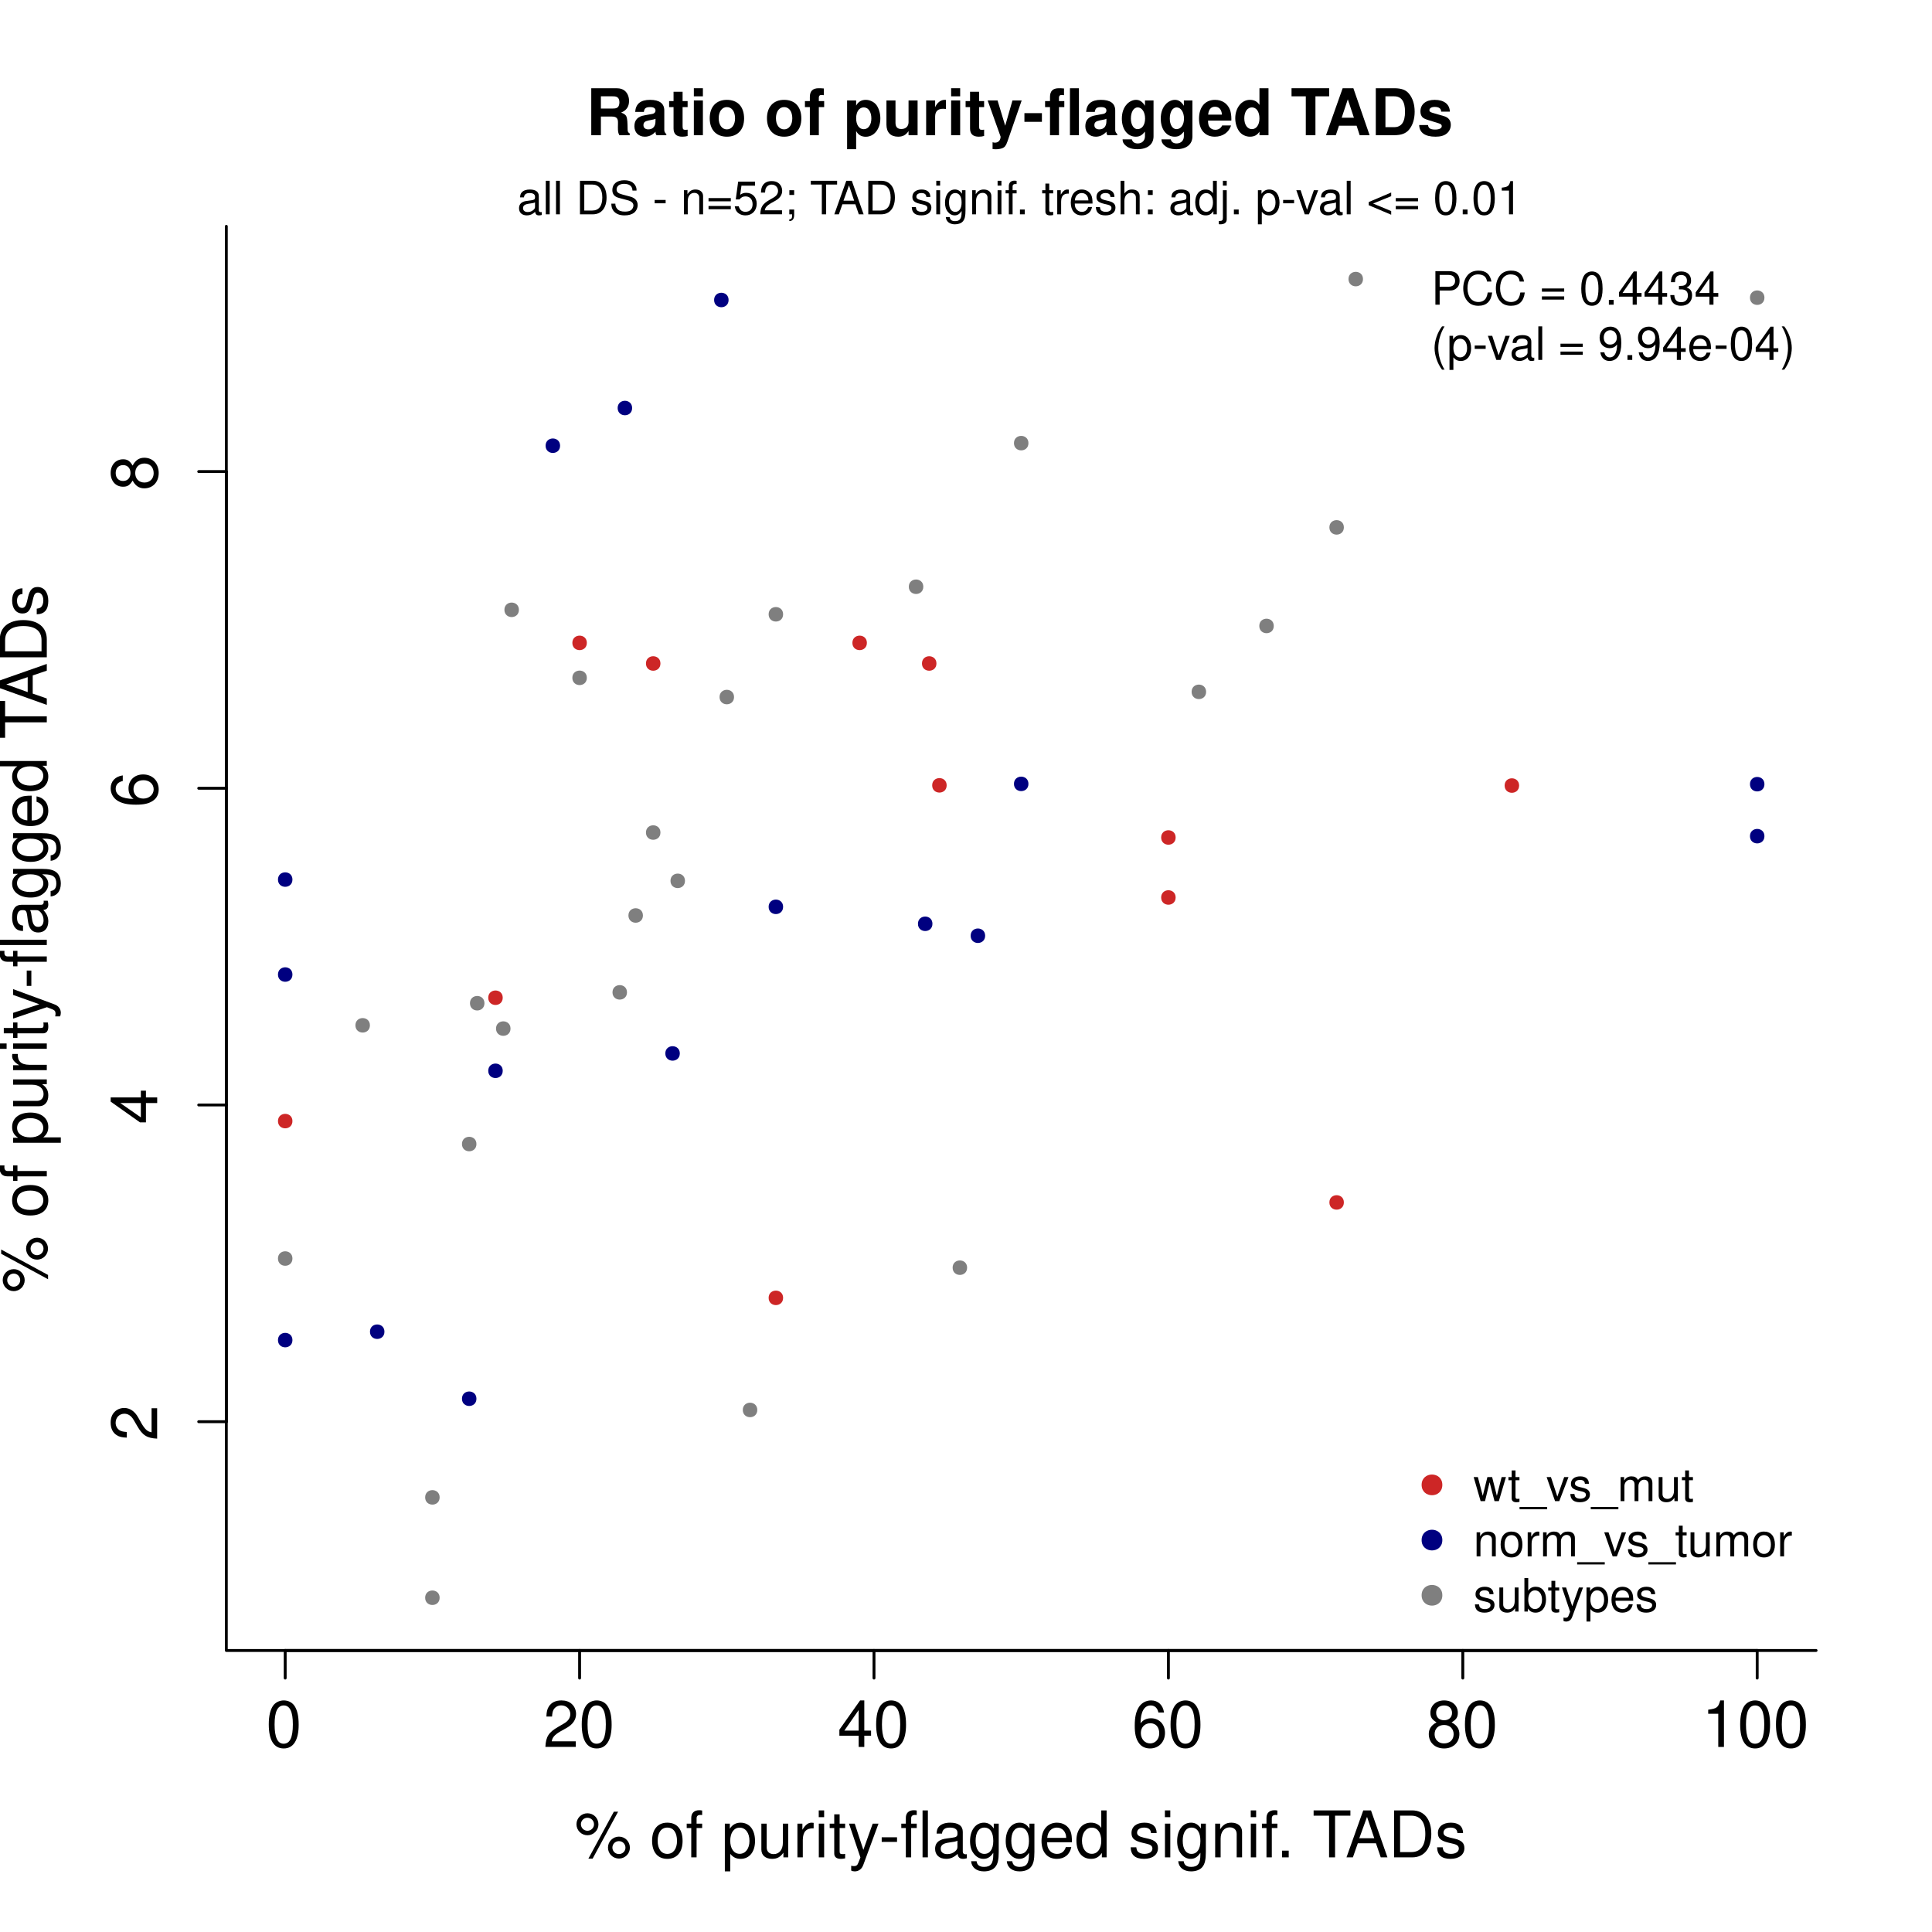 <?xml version="1.0" encoding="UTF-8"?>
<svg xmlns="http://www.w3.org/2000/svg" xmlns:xlink="http://www.w3.org/1999/xlink" width="504pt" height="504pt" viewBox="0 0 504 504" version="1.1">
<defs>
<g>
<symbol overflow="visible" id="glyph0-0">
<path style="stroke:none;" d=""/>
</symbol>
<symbol overflow="visible" id="glyph0-1">
<path style="stroke:none;" d="M 4.625 -12.141 C 3.516 -12.141 2.5 -11.641 1.875 -10.812 C 1.109 -9.734 0.719 -8.125 0.719 -5.875 C 0.719 -1.781 2.062 0.391 4.625 0.391 C 7.141 0.391 8.516 -1.781 8.516 -5.781 C 8.516 -8.125 8.141 -9.703 7.359 -10.812 C 6.734 -11.656 5.75 -12.141 4.625 -12.141 Z M 4.625 -10.828 C 6.219 -10.828 7 -9.203 7 -5.906 C 7 -2.453 6.234 -0.844 4.578 -0.844 C 3.016 -0.844 2.234 -2.516 2.234 -5.859 C 2.234 -9.203 3.016 -10.828 4.625 -10.828 Z M 4.625 -10.828 "/>
</symbol>
<symbol overflow="visible" id="glyph0-2">
<path style="stroke:none;" d="M 8.5 -1.469 L 2.234 -1.469 C 2.391 -2.469 2.922 -3.109 4.391 -4 L 6.062 -4.938 C 7.719 -5.859 8.578 -7.109 8.578 -8.594 C 8.578 -9.609 8.188 -10.547 7.469 -11.203 C 6.766 -11.844 5.891 -12.141 4.766 -12.141 C 3.266 -12.141 2.141 -11.609 1.484 -10.562 C 1.062 -9.922 0.875 -9.172 0.844 -7.938 L 2.312 -7.938 C 2.375 -8.766 2.469 -9.25 2.672 -9.656 C 3.062 -10.391 3.828 -10.844 4.719 -10.844 C 6.062 -10.844 7.078 -9.875 7.078 -8.562 C 7.078 -7.594 6.516 -6.75 5.453 -6.141 L 3.906 -5.234 C 1.422 -3.812 0.703 -2.672 0.578 -0.016 L 8.5 -0.016 Z M 8.5 -1.469 "/>
</symbol>
<symbol overflow="visible" id="glyph0-3">
<path style="stroke:none;" d="M 5.5 -2.938 L 5.5 0 L 6.969 0 L 6.969 -2.938 L 8.734 -2.938 L 8.734 -4.266 L 6.969 -4.266 L 6.969 -12.141 L 5.875 -12.141 L 0.469 -4.5 L 0.469 -2.938 Z M 5.5 -4.266 L 1.766 -4.266 L 5.5 -9.625 Z M 5.5 -4.266 "/>
</symbol>
<symbol overflow="visible" id="glyph0-4">
<path style="stroke:none;" d="M 8.359 -8.984 C 8.078 -10.969 6.797 -12.141 4.984 -12.141 C 3.672 -12.141 2.5 -11.5 1.797 -10.406 C 1.047 -9.219 0.719 -7.75 0.719 -5.547 C 0.719 -3.5 1 -2.203 1.734 -1.125 C 2.375 -0.141 3.406 0.391 4.719 0.391 C 6.984 0.391 8.609 -1.312 8.609 -3.672 C 8.609 -5.906 7.109 -7.484 4.969 -7.484 C 3.797 -7.484 2.875 -7.047 2.234 -6.172 C 2.25 -9.172 3.188 -10.828 4.891 -10.828 C 5.922 -10.828 6.656 -10.156 6.891 -8.984 Z M 4.781 -6.188 C 6.219 -6.188 7.109 -5.172 7.109 -3.562 C 7.109 -2.031 6.094 -0.922 4.734 -0.922 C 3.359 -0.922 2.312 -2.078 2.312 -3.625 C 2.312 -5.141 3.328 -6.188 4.781 -6.188 Z M 4.781 -6.188 "/>
</symbol>
<symbol overflow="visible" id="glyph0-5">
<path style="stroke:none;" d="M 6.562 -6.406 C 7.812 -7.156 8.203 -7.766 8.203 -8.906 C 8.203 -10.812 6.734 -12.141 4.625 -12.141 C 2.516 -12.141 1.047 -10.812 1.047 -8.922 C 1.047 -7.766 1.422 -7.172 2.656 -6.406 C 1.297 -5.703 0.625 -4.719 0.625 -3.375 C 0.625 -1.156 2.25 0.391 4.625 0.391 C 6.969 0.391 8.609 -1.156 8.609 -3.375 C 8.609 -4.719 7.938 -5.703 6.562 -6.406 Z M 4.625 -10.828 C 5.875 -10.828 6.688 -10.078 6.688 -8.875 C 6.688 -7.719 5.859 -6.969 4.625 -6.969 C 3.359 -6.969 2.547 -7.719 2.547 -8.906 C 2.547 -10.078 3.359 -10.828 4.625 -10.828 Z M 4.625 -5.734 C 6.094 -5.734 7.109 -4.75 7.109 -3.344 C 7.109 -1.875 6.109 -0.922 4.578 -0.922 C 3.141 -0.922 2.141 -1.922 2.141 -3.328 C 2.141 -4.766 3.125 -5.734 4.625 -5.734 Z M 4.625 -5.734 "/>
</symbol>
<symbol overflow="visible" id="glyph0-6">
<path style="stroke:none;" d="M 4.344 -8.656 L 4.344 0 L 5.828 0 L 5.828 -12.141 L 4.859 -12.141 C 4.328 -10.281 4 -10.031 1.719 -9.719 L 1.719 -8.656 Z M 4.344 -8.656 "/>
</symbol>
<symbol overflow="visible" id="glyph0-7">
<path style="stroke:none;" d="M 3.344 -11.5 C 1.766 -11.5 0.484 -10.219 0.484 -8.641 C 0.484 -7.047 1.766 -5.766 3.359 -5.766 C 4.922 -5.766 6.219 -7.047 6.219 -8.594 C 6.219 -10.234 4.953 -11.5 3.344 -11.5 Z M 3.344 -10.328 C 4.297 -10.328 5.062 -9.578 5.062 -8.609 C 5.062 -7.688 4.281 -6.938 3.359 -6.938 C 2.422 -6.938 1.641 -7.688 1.641 -8.641 C 1.641 -9.578 2.406 -10.328 3.344 -10.328 Z M 10.234 -11.906 L 3.594 0.328 L 4.703 0.328 L 11.344 -11.906 Z M 11.562 -5.406 C 9.984 -5.406 8.703 -4.125 8.703 -2.547 C 8.703 -0.953 9.984 0.312 11.578 0.312 C 13.141 0.312 14.422 -0.953 14.422 -2.516 C 14.422 -4.125 13.172 -5.406 11.562 -5.406 Z M 11.562 -4.234 C 12.516 -4.234 13.266 -3.484 13.266 -2.516 C 13.266 -1.609 12.5 -0.859 11.578 -0.859 C 10.609 -0.859 9.859 -1.609 9.859 -2.547 C 9.859 -3.484 10.609 -4.234 11.562 -4.234 Z M 11.562 -4.234 "/>
</symbol>
<symbol overflow="visible" id="glyph0-8">
<path style="stroke:none;" d=""/>
</symbol>
<symbol overflow="visible" id="glyph0-9">
<path style="stroke:none;" d="M 4.562 -9.047 C 2.078 -9.047 0.609 -7.297 0.609 -4.328 C 0.609 -1.359 2.078 0.391 4.578 0.391 C 7.078 0.391 8.562 -1.375 8.562 -4.266 C 8.562 -7.328 7.125 -9.047 4.562 -9.047 Z M 4.578 -7.766 C 6.172 -7.766 7.109 -6.469 7.109 -4.281 C 7.109 -2.203 6.125 -0.906 4.578 -0.906 C 3.016 -0.906 2.062 -2.203 2.062 -4.328 C 2.062 -6.469 3.016 -7.766 4.578 -7.766 Z M 4.578 -7.766 "/>
</symbol>
<symbol overflow="visible" id="glyph0-10">
<path style="stroke:none;" d="M 4.328 -8.797 L 2.875 -8.797 L 2.875 -10.172 C 2.875 -10.766 3.188 -11.062 3.844 -11.062 C 3.969 -11.062 4.016 -11.062 4.328 -11.047 L 4.328 -12.219 C 4.016 -12.281 3.828 -12.297 3.547 -12.297 C 2.25 -12.297 1.484 -11.562 1.484 -10.297 L 1.484 -8.797 L 0.297 -8.797 L 0.297 -7.656 L 1.484 -7.656 L 1.484 0 L 2.875 0 L 2.875 -7.656 L 4.328 -7.656 Z M 4.328 -8.797 "/>
</symbol>
<symbol overflow="visible" id="glyph0-11">
<path style="stroke:none;" d="M 0.906 3.656 L 2.312 3.656 L 2.312 -0.922 C 3.062 -0.016 3.875 0.391 5.016 0.391 C 7.312 0.391 8.781 -1.438 8.781 -4.25 C 8.781 -7.203 7.344 -9.047 5 -9.047 C 3.812 -9.047 2.859 -8.516 2.203 -7.469 L 2.203 -8.797 L 0.906 -8.797 Z M 4.766 -7.75 C 6.312 -7.75 7.328 -6.375 7.328 -4.281 C 7.328 -2.281 6.297 -0.922 4.766 -0.922 C 3.281 -0.922 2.312 -2.266 2.312 -4.328 C 2.312 -6.406 3.281 -7.75 4.766 -7.75 Z M 4.766 -7.75 "/>
</symbol>
<symbol overflow="visible" id="glyph0-12">
<path style="stroke:none;" d="M 8.094 0 L 8.094 -8.797 L 6.703 -8.797 L 6.703 -3.812 C 6.703 -2.016 5.766 -0.844 4.297 -0.844 C 3.188 -0.844 2.484 -1.516 2.484 -2.562 L 2.484 -8.797 L 1.094 -8.797 L 1.094 -2.016 C 1.094 -0.547 2.188 0.391 3.891 0.391 C 5.188 0.391 6.016 -0.062 6.844 -1.219 L 6.844 0 Z M 8.094 0 "/>
</symbol>
<symbol overflow="visible" id="glyph0-13">
<path style="stroke:none;" d="M 1.156 -8.797 L 1.156 0 L 2.562 0 L 2.562 -4.562 C 2.594 -6.688 3.453 -7.625 5.391 -7.578 L 5.391 -9 C 5.156 -9.031 5.016 -9.047 4.859 -9.047 C 3.953 -9.047 3.266 -8.516 2.453 -7.203 L 2.453 -8.797 Z M 1.156 -8.797 "/>
</symbol>
<symbol overflow="visible" id="glyph0-14">
<path style="stroke:none;" d="M 2.516 -8.797 L 1.125 -8.797 L 1.125 0 L 2.516 0 Z M 2.516 -12.25 L 1.109 -12.25 L 1.109 -10.484 L 2.516 -10.484 Z M 2.516 -12.25 "/>
</symbol>
<symbol overflow="visible" id="glyph0-15">
<path style="stroke:none;" d="M 4.266 -8.797 L 2.828 -8.797 L 2.828 -11.219 L 1.422 -11.219 L 1.422 -8.797 L 0.234 -8.797 L 0.234 -7.656 L 1.422 -7.656 L 1.422 -1 C 1.422 -0.094 2.031 0.391 3.125 0.391 C 3.5 0.391 3.797 0.359 4.266 0.266 L 4.266 -0.906 C 4.062 -0.859 3.875 -0.844 3.594 -0.844 C 2.984 -0.844 2.828 -1 2.828 -1.625 L 2.828 -7.656 L 4.266 -7.656 Z M 4.266 -8.797 "/>
</symbol>
<symbol overflow="visible" id="glyph0-16">
<path style="stroke:none;" d="M 6.516 -8.797 L 4.078 -1.953 L 1.828 -8.797 L 0.328 -8.797 L 3.312 0.031 L 2.766 1.422 C 2.531 2.047 2.234 2.281 1.641 2.281 C 1.406 2.281 1.203 2.25 0.906 2.188 L 0.906 3.438 C 1.188 3.594 1.484 3.656 1.844 3.656 C 2.297 3.656 2.781 3.516 3.156 3.234 C 3.594 2.922 3.844 2.547 4.109 1.844 L 8.031 -8.797 Z M 6.516 -8.797 "/>
</symbol>
<symbol overflow="visible" id="glyph0-17">
<path style="stroke:none;" d="M 4.766 -5.234 L 0.766 -5.234 L 0.766 -4.031 L 4.766 -4.031 Z M 4.766 -5.234 "/>
</symbol>
<symbol overflow="visible" id="glyph0-18">
<path style="stroke:none;" d="M 4.312 -8.797 L 2.859 -8.797 L 2.859 -10.172 C 2.859 -10.766 3.172 -11.062 3.828 -11.062 C 3.953 -11.062 4 -11.062 4.312 -11.047 L 4.312 -12.219 C 4 -12.281 3.812 -12.297 3.531 -12.297 C 2.234 -12.297 1.469 -11.562 1.469 -10.297 L 1.469 -8.797 L 0.281 -8.797 L 0.281 -7.656 L 1.469 -7.656 L 1.469 0 L 2.859 0 L 2.859 -7.656 L 4.312 -7.656 Z M 7.219 -12.25 L 5.828 -12.25 L 5.828 0 L 7.219 0 Z M 7.219 -12.25 "/>
</symbol>
<symbol overflow="visible" id="glyph0-19">
<path style="stroke:none;" d="M 8.984 -0.828 C 8.828 -0.797 8.766 -0.797 8.688 -0.797 C 8.203 -0.797 7.922 -1.047 7.922 -1.484 L 7.922 -6.656 C 7.922 -8.219 6.781 -9.047 4.625 -9.047 C 3.328 -9.047 2.297 -8.688 1.703 -8.031 C 1.297 -7.578 1.125 -7.078 1.094 -6.203 L 2.5 -6.203 C 2.625 -7.266 3.266 -7.766 4.562 -7.766 C 5.844 -7.766 6.531 -7.297 6.531 -6.453 L 6.531 -6.078 C 6.516 -5.469 6.219 -5.25 5.078 -5.109 C 3.094 -4.859 2.781 -4.781 2.25 -4.562 C 1.219 -4.125 0.703 -3.359 0.703 -2.219 C 0.703 -0.625 1.812 0.391 3.594 0.391 C 4.703 0.391 5.594 0 6.578 -0.906 C 6.688 0 7.125 0.391 8.031 0.391 C 8.328 0.391 8.516 0.359 8.984 0.234 Z M 6.531 -2.766 C 6.531 -2.297 6.406 -2.016 5.984 -1.625 C 5.406 -1.109 4.719 -0.844 3.891 -0.844 C 2.812 -0.844 2.172 -1.359 2.172 -2.25 C 2.172 -3.172 2.766 -3.641 4.281 -3.859 C 5.781 -4.062 6.062 -4.125 6.531 -4.344 Z M 6.531 -2.766 "/>
</symbol>
<symbol overflow="visible" id="glyph0-20">
<path style="stroke:none;" d="M 6.781 -8.797 L 6.781 -7.531 C 6.078 -8.578 5.312 -9.047 4.203 -9.047 C 2.062 -9.047 0.594 -7.078 0.594 -4.25 C 0.594 -2.766 0.938 -1.703 1.703 -0.812 C 2.344 -0.031 3.188 0.391 4.094 0.391 C 5.156 0.391 5.906 -0.078 6.656 -1.188 L 6.656 -0.734 C 6.656 1.609 6 2.484 4.25 2.484 C 3.062 2.484 2.438 2.016 2.297 1 L 0.875 1 C 1 2.641 2.297 3.656 4.219 3.656 C 5.516 3.656 6.578 3.234 7.156 2.531 C 7.828 1.719 8.078 0.625 8.078 -1.438 L 8.078 -8.797 Z M 4.328 -7.766 C 5.812 -7.766 6.656 -6.516 6.656 -4.281 C 6.656 -2.156 5.797 -0.906 4.328 -0.906 C 2.891 -0.906 2.047 -2.172 2.047 -4.328 C 2.047 -6.484 2.891 -7.766 4.328 -7.766 Z M 4.328 -7.766 "/>
</symbol>
<symbol overflow="visible" id="glyph0-21">
<path style="stroke:none;" d="M 8.609 -3.938 C 8.609 -5.281 8.516 -6.078 8.266 -6.734 C 7.688 -8.188 6.344 -9.047 4.703 -9.047 C 2.25 -9.047 0.672 -7.188 0.672 -4.281 C 0.672 -1.375 2.188 0.391 4.672 0.391 C 6.688 0.391 8.078 -0.75 8.438 -2.672 L 7.016 -2.672 C 6.641 -1.516 5.844 -0.906 4.719 -0.906 C 3.828 -0.906 3.078 -1.312 2.609 -2.047 C 2.266 -2.547 2.156 -3.062 2.141 -3.938 Z M 2.172 -5.078 C 2.281 -6.703 3.281 -7.766 4.688 -7.766 C 6.109 -7.766 7.109 -6.656 7.109 -5.078 Z M 2.172 -5.078 "/>
</symbol>
<symbol overflow="visible" id="glyph0-22">
<path style="stroke:none;" d="M 8.312 -12.25 L 6.922 -12.25 L 6.922 -7.688 C 6.328 -8.578 5.391 -9.047 4.219 -9.047 C 1.938 -9.047 0.438 -7.219 0.438 -4.422 C 0.438 -1.438 1.875 0.391 4.266 0.391 C 5.469 0.391 6.312 -0.062 7.078 -1.156 L 7.078 0 L 8.312 0 Z M 4.453 -7.75 C 5.969 -7.75 6.922 -6.422 6.922 -4.297 C 6.922 -2.266 5.953 -0.922 4.469 -0.922 C 2.922 -0.922 1.891 -2.281 1.891 -4.328 C 1.891 -6.375 2.922 -7.75 4.453 -7.75 Z M 4.453 -7.75 "/>
</symbol>
<symbol overflow="visible" id="glyph0-23">
<path style="stroke:none;" d="M 7.359 -6.344 C 7.344 -8.078 6.203 -9.047 4.172 -9.047 C 2.109 -9.047 0.797 -8 0.797 -6.359 C 0.797 -4.984 1.5 -4.328 3.578 -3.828 L 4.891 -3.516 C 5.859 -3.281 6.25 -2.922 6.25 -2.297 C 6.25 -1.469 5.422 -0.906 4.203 -0.906 C 3.438 -0.906 2.812 -1.125 2.453 -1.5 C 2.234 -1.75 2.141 -2 2.047 -2.625 L 0.578 -2.625 C 0.641 -0.594 1.781 0.391 4.078 0.391 C 6.297 0.391 7.703 -0.703 7.703 -2.406 C 7.703 -3.719 6.969 -4.438 5.219 -4.859 L 3.875 -5.172 C 2.734 -5.438 2.25 -5.812 2.25 -6.438 C 2.25 -7.25 2.969 -7.766 4.109 -7.766 C 5.234 -7.766 5.844 -7.266 5.875 -6.344 Z M 7.359 -6.344 "/>
</symbol>
<symbol overflow="visible" id="glyph0-24">
<path style="stroke:none;" d="M 1.172 -8.797 L 1.172 0 L 2.594 0 L 2.594 -4.859 C 2.594 -6.656 3.531 -7.828 4.969 -7.828 C 6.078 -7.828 6.781 -7.156 6.781 -6.094 L 6.781 0 L 8.188 0 L 8.188 -6.656 C 8.188 -8.109 7.094 -9.047 5.391 -9.047 C 4.078 -9.047 3.234 -8.547 2.469 -7.328 L 2.469 -8.797 Z M 1.172 -8.797 "/>
</symbol>
<symbol overflow="visible" id="glyph0-25">
<path style="stroke:none;" d="M 3.203 -1.75 L 1.469 -1.75 L 1.469 0 L 3.203 0 Z M 3.203 -1.75 "/>
</symbol>
<symbol overflow="visible" id="glyph0-26">
<path style="stroke:none;" d="M 5.953 -10.875 L 9.953 -10.875 L 9.953 -12.25 L 0.359 -12.25 L 0.359 -10.875 L 4.391 -10.875 L 4.391 0 L 5.953 0 Z M 5.953 -10.875 "/>
</symbol>
<symbol overflow="visible" id="glyph0-27">
<path style="stroke:none;" d="M 7.969 -3.672 L 9.219 0 L 10.969 0 L 6.672 -12.25 L 4.656 -12.25 L 0.281 0 L 1.953 0 L 3.234 -3.672 Z M 7.531 -4.984 L 3.625 -4.984 L 5.641 -10.562 Z M 7.531 -4.984 "/>
</symbol>
<symbol overflow="visible" id="glyph0-28">
<path style="stroke:none;" d="M 1.5 0 L 6.219 0 C 9.312 0 11.203 -2.312 11.203 -6.125 C 11.203 -9.922 9.328 -12.25 6.219 -12.25 L 1.5 -12.25 Z M 3.062 -1.375 L 3.062 -10.875 L 5.953 -10.875 C 8.359 -10.875 9.641 -9.234 9.641 -6.109 C 9.641 -3 8.359 -1.375 5.953 -1.375 Z M 3.062 -1.375 "/>
</symbol>
<symbol overflow="visible" id="glyph1-0">
<path style="stroke:none;" d=""/>
</symbol>
<symbol overflow="visible" id="glyph1-1">
<path style="stroke:none;" d="M -1.469 -8.5 L -1.469 -2.234 C -2.469 -2.391 -3.109 -2.922 -4 -4.391 L -4.938 -6.062 C -5.859 -7.719 -7.109 -8.578 -8.594 -8.578 C -9.609 -8.578 -10.547 -8.188 -11.203 -7.469 C -11.844 -6.766 -12.141 -5.891 -12.141 -4.766 C -12.141 -3.266 -11.609 -2.141 -10.562 -1.484 C -9.922 -1.062 -9.172 -0.875 -7.938 -0.844 L -7.938 -2.312 C -8.766 -2.375 -9.25 -2.469 -9.656 -2.672 C -10.391 -3.062 -10.844 -3.828 -10.844 -4.719 C -10.844 -6.062 -9.875 -7.078 -8.562 -7.078 C -7.594 -7.078 -6.75 -6.516 -6.141 -5.453 L -5.234 -3.906 C -3.812 -1.422 -2.672 -0.703 -0.016 -0.578 L -0.016 -8.5 Z M -1.469 -8.5 "/>
</symbol>
<symbol overflow="visible" id="glyph1-2">
<path style="stroke:none;" d="M -2.938 -5.5 L 0 -5.5 L 0 -6.969 L -2.938 -6.969 L -2.938 -8.734 L -4.266 -8.734 L -4.266 -6.969 L -12.141 -6.969 L -12.141 -5.875 L -4.5 -0.469 L -2.938 -0.469 Z M -4.266 -5.5 L -4.266 -1.766 L -9.625 -5.5 Z M -4.266 -5.5 "/>
</symbol>
<symbol overflow="visible" id="glyph1-3">
<path style="stroke:none;" d="M -8.984 -8.359 C -10.969 -8.078 -12.141 -6.797 -12.141 -4.984 C -12.141 -3.672 -11.5 -2.5 -10.406 -1.797 C -9.219 -1.047 -7.75 -0.719 -5.547 -0.719 C -3.5 -0.719 -2.203 -1 -1.125 -1.734 C -0.141 -2.375 0.391 -3.406 0.391 -4.719 C 0.391 -6.984 -1.312 -8.609 -3.672 -8.609 C -5.906 -8.609 -7.484 -7.109 -7.484 -4.969 C -7.484 -3.797 -7.047 -2.875 -6.172 -2.234 C -9.172 -2.25 -10.828 -3.188 -10.828 -4.891 C -10.828 -5.922 -10.156 -6.656 -8.984 -6.891 Z M -6.188 -4.781 C -6.188 -6.219 -5.172 -7.109 -3.562 -7.109 C -2.031 -7.109 -0.922 -6.094 -0.922 -4.734 C -0.922 -3.359 -2.078 -2.312 -3.625 -2.312 C -5.141 -2.312 -6.188 -3.328 -6.188 -4.781 Z M -6.188 -4.781 "/>
</symbol>
<symbol overflow="visible" id="glyph1-4">
<path style="stroke:none;" d="M -6.406 -6.562 C -7.156 -7.812 -7.766 -8.203 -8.906 -8.203 C -10.812 -8.203 -12.141 -6.734 -12.141 -4.625 C -12.141 -2.516 -10.812 -1.047 -8.922 -1.047 C -7.766 -1.047 -7.172 -1.422 -6.406 -2.656 C -5.703 -1.297 -4.719 -0.625 -3.375 -0.625 C -1.156 -0.625 0.391 -2.25 0.391 -4.625 C 0.391 -6.969 -1.156 -8.609 -3.375 -8.609 C -4.719 -8.609 -5.703 -7.938 -6.406 -6.562 Z M -10.828 -4.625 C -10.828 -5.875 -10.078 -6.688 -8.875 -6.688 C -7.719 -6.688 -6.969 -5.859 -6.969 -4.625 C -6.969 -3.359 -7.719 -2.547 -8.906 -2.547 C -10.078 -2.547 -10.828 -3.359 -10.828 -4.625 Z M -5.734 -4.625 C -5.734 -6.094 -4.75 -7.109 -3.344 -7.109 C -1.875 -7.109 -0.922 -6.109 -0.922 -4.578 C -0.922 -3.141 -1.922 -2.141 -3.328 -2.141 C -4.766 -2.141 -5.734 -3.125 -5.734 -4.625 Z M -5.734 -4.625 "/>
</symbol>
<symbol overflow="visible" id="glyph1-5">
<path style="stroke:none;" d="M -11.5 -3.344 C -11.5 -1.766 -10.219 -0.484 -8.641 -0.484 C -7.047 -0.484 -5.766 -1.766 -5.766 -3.359 C -5.766 -4.922 -7.047 -6.219 -8.594 -6.219 C -10.234 -6.219 -11.5 -4.953 -11.5 -3.344 Z M -10.328 -3.344 C -10.328 -4.297 -9.578 -5.062 -8.609 -5.062 C -7.688 -5.062 -6.938 -4.281 -6.938 -3.359 C -6.938 -2.422 -7.688 -1.641 -8.641 -1.641 C -9.578 -1.641 -10.328 -2.406 -10.328 -3.344 Z M -11.906 -10.234 L 0.328 -3.594 L 0.328 -4.703 L -11.906 -11.344 Z M -5.406 -11.562 C -5.406 -9.984 -4.125 -8.703 -2.547 -8.703 C -0.953 -8.703 0.312 -9.984 0.312 -11.578 C 0.312 -13.141 -0.953 -14.422 -2.516 -14.422 C -4.125 -14.422 -5.406 -13.172 -5.406 -11.562 Z M -4.234 -11.562 C -4.234 -12.516 -3.484 -13.266 -2.516 -13.266 C -1.609 -13.266 -0.859 -12.5 -0.859 -11.578 C -0.859 -10.609 -1.609 -9.859 -2.547 -9.859 C -3.484 -9.859 -4.234 -10.609 -4.234 -11.562 Z M -4.234 -11.562 "/>
</symbol>
<symbol overflow="visible" id="glyph1-6">
<path style="stroke:none;" d=""/>
</symbol>
<symbol overflow="visible" id="glyph1-7">
<path style="stroke:none;" d="M -9.047 -4.562 C -9.047 -2.078 -7.297 -0.609 -4.328 -0.609 C -1.359 -0.609 0.391 -2.078 0.391 -4.578 C 0.391 -7.078 -1.375 -8.562 -4.266 -8.562 C -7.328 -8.562 -9.047 -7.125 -9.047 -4.562 Z M -7.766 -4.578 C -7.766 -6.172 -6.469 -7.109 -4.281 -7.109 C -2.203 -7.109 -0.906 -6.125 -0.906 -4.578 C -0.906 -3.016 -2.203 -2.062 -4.328 -2.062 C -6.469 -2.062 -7.766 -3.016 -7.766 -4.578 Z M -7.766 -4.578 "/>
</symbol>
<symbol overflow="visible" id="glyph1-8">
<path style="stroke:none;" d="M -8.797 -4.328 L -8.797 -2.875 L -10.172 -2.875 C -10.766 -2.875 -11.062 -3.188 -11.062 -3.844 C -11.062 -3.969 -11.062 -4.016 -11.047 -4.328 L -12.219 -4.328 C -12.281 -4.016 -12.297 -3.828 -12.297 -3.547 C -12.297 -2.25 -11.562 -1.484 -10.297 -1.484 L -8.797 -1.484 L -8.797 -0.297 L -7.656 -0.297 L -7.656 -1.484 L 0 -1.484 L 0 -2.875 L -7.656 -2.875 L -7.656 -4.328 Z M -8.797 -4.328 "/>
</symbol>
<symbol overflow="visible" id="glyph1-9">
<path style="stroke:none;" d="M 3.656 -0.906 L 3.656 -2.312 L -0.922 -2.312 C -0.016 -3.062 0.391 -3.875 0.391 -5.016 C 0.391 -7.312 -1.438 -8.781 -4.25 -8.781 C -7.203 -8.781 -9.047 -7.344 -9.047 -5 C -9.047 -3.812 -8.516 -2.859 -7.469 -2.203 L -8.797 -2.203 L -8.797 -0.906 Z M -7.75 -4.766 C -7.75 -6.312 -6.375 -7.328 -4.281 -7.328 C -2.281 -7.328 -0.922 -6.297 -0.922 -4.766 C -0.922 -3.281 -2.266 -2.312 -4.328 -2.312 C -6.406 -2.312 -7.75 -3.281 -7.75 -4.766 Z M -7.75 -4.766 "/>
</symbol>
<symbol overflow="visible" id="glyph1-10">
<path style="stroke:none;" d="M 0 -8.094 L -8.797 -8.094 L -8.797 -6.703 L -3.812 -6.703 C -2.016 -6.703 -0.844 -5.766 -0.844 -4.297 C -0.844 -3.188 -1.516 -2.484 -2.562 -2.484 L -8.797 -2.484 L -8.797 -1.094 L -2.016 -1.094 C -0.547 -1.094 0.391 -2.188 0.391 -3.891 C 0.391 -5.188 -0.062 -6.016 -1.219 -6.844 L 0 -6.844 Z M 0 -8.094 "/>
</symbol>
<symbol overflow="visible" id="glyph1-11">
<path style="stroke:none;" d="M -8.797 -1.156 L 0 -1.156 L 0 -2.562 L -4.562 -2.562 C -6.688 -2.594 -7.625 -3.453 -7.578 -5.391 L -9 -5.391 C -9.031 -5.156 -9.047 -5.016 -9.047 -4.859 C -9.047 -3.953 -8.516 -3.266 -7.203 -2.453 L -8.797 -2.453 Z M -8.797 -1.156 "/>
</symbol>
<symbol overflow="visible" id="glyph1-12">
<path style="stroke:none;" d="M -8.797 -2.516 L -8.797 -1.125 L 0 -1.125 L 0 -2.516 Z M -12.25 -2.516 L -12.25 -1.109 L -10.484 -1.109 L -10.484 -2.516 Z M -12.25 -2.516 "/>
</symbol>
<symbol overflow="visible" id="glyph1-13">
<path style="stroke:none;" d="M -8.797 -4.266 L -8.797 -2.828 L -11.219 -2.828 L -11.219 -1.422 L -8.797 -1.422 L -8.797 -0.234 L -7.656 -0.234 L -7.656 -1.422 L -1 -1.422 C -0.094 -1.422 0.391 -2.031 0.391 -3.125 C 0.391 -3.5 0.359 -3.797 0.266 -4.266 L -0.906 -4.266 C -0.859 -4.062 -0.844 -3.875 -0.844 -3.594 C -0.844 -2.984 -1 -2.828 -1.625 -2.828 L -7.656 -2.828 L -7.656 -4.266 Z M -8.797 -4.266 "/>
</symbol>
<symbol overflow="visible" id="glyph1-14">
<path style="stroke:none;" d="M -8.797 -6.516 L -1.953 -4.078 L -8.797 -1.828 L -8.797 -0.328 L 0.031 -3.312 L 1.422 -2.766 C 2.047 -2.531 2.281 -2.234 2.281 -1.641 C 2.281 -1.406 2.25 -1.203 2.188 -0.906 L 3.438 -0.906 C 3.594 -1.188 3.656 -1.484 3.656 -1.844 C 3.656 -2.297 3.516 -2.781 3.234 -3.156 C 2.922 -3.594 2.547 -3.844 1.844 -4.109 L -8.797 -8.031 Z M -8.797 -6.516 "/>
</symbol>
<symbol overflow="visible" id="glyph1-15">
<path style="stroke:none;" d="M -5.234 -4.766 L -5.234 -0.766 L -4.031 -0.766 L -4.031 -4.766 Z M -5.234 -4.766 "/>
</symbol>
<symbol overflow="visible" id="glyph1-16">
<path style="stroke:none;" d="M -8.797 -4.312 L -8.797 -2.859 L -10.172 -2.859 C -10.766 -2.859 -11.062 -3.172 -11.062 -3.828 C -11.062 -3.953 -11.062 -4 -11.047 -4.312 L -12.219 -4.312 C -12.281 -4 -12.297 -3.812 -12.297 -3.531 C -12.297 -2.234 -11.562 -1.469 -10.297 -1.469 L -8.797 -1.469 L -8.797 -0.281 L -7.656 -0.281 L -7.656 -1.469 L 0 -1.469 L 0 -2.859 L -7.656 -2.859 L -7.656 -4.312 Z M -12.25 -7.219 L -12.25 -5.828 L 0 -5.828 L 0 -7.219 Z M -12.25 -7.219 "/>
</symbol>
<symbol overflow="visible" id="glyph1-17">
<path style="stroke:none;" d="M -0.828 -8.984 C -0.797 -8.828 -0.797 -8.766 -0.797 -8.688 C -0.797 -8.203 -1.047 -7.922 -1.484 -7.922 L -6.656 -7.922 C -8.219 -7.922 -9.047 -6.781 -9.047 -4.625 C -9.047 -3.328 -8.688 -2.297 -8.031 -1.703 C -7.578 -1.297 -7.078 -1.125 -6.203 -1.094 L -6.203 -2.5 C -7.266 -2.625 -7.766 -3.266 -7.766 -4.562 C -7.766 -5.844 -7.297 -6.531 -6.453 -6.531 L -6.078 -6.531 C -5.469 -6.516 -5.25 -6.219 -5.109 -5.078 C -4.859 -3.094 -4.781 -2.781 -4.562 -2.25 C -4.125 -1.219 -3.359 -0.703 -2.219 -0.703 C -0.625 -0.703 0.391 -1.812 0.391 -3.594 C 0.391 -4.703 0 -5.594 -0.906 -6.578 C 0 -6.688 0.391 -7.125 0.391 -8.031 C 0.391 -8.328 0.359 -8.516 0.234 -8.984 Z M -2.766 -6.531 C -2.297 -6.531 -2.016 -6.406 -1.625 -5.984 C -1.109 -5.406 -0.844 -4.719 -0.844 -3.891 C -0.844 -2.812 -1.359 -2.172 -2.25 -2.172 C -3.172 -2.172 -3.641 -2.766 -3.859 -4.281 C -4.062 -5.781 -4.125 -6.062 -4.344 -6.531 Z M -2.766 -6.531 "/>
</symbol>
<symbol overflow="visible" id="glyph1-18">
<path style="stroke:none;" d="M -8.797 -6.781 L -7.531 -6.781 C -8.578 -6.078 -9.047 -5.312 -9.047 -4.203 C -9.047 -2.062 -7.078 -0.594 -4.25 -0.594 C -2.766 -0.594 -1.703 -0.938 -0.812 -1.703 C -0.031 -2.344 0.391 -3.188 0.391 -4.094 C 0.391 -5.156 -0.078 -5.906 -1.188 -6.656 L -0.734 -6.656 C 1.609 -6.656 2.484 -6 2.484 -4.25 C 2.484 -3.062 2.016 -2.438 1 -2.297 L 1 -0.875 C 2.641 -1 3.656 -2.297 3.656 -4.219 C 3.656 -5.516 3.234 -6.578 2.531 -7.156 C 1.719 -7.828 0.625 -8.078 -1.438 -8.078 L -8.797 -8.078 Z M -7.766 -4.328 C -7.766 -5.812 -6.516 -6.656 -4.281 -6.656 C -2.156 -6.656 -0.906 -5.797 -0.906 -4.328 C -0.906 -2.891 -2.172 -2.047 -4.328 -2.047 C -6.484 -2.047 -7.766 -2.891 -7.766 -4.328 Z M -7.766 -4.328 "/>
</symbol>
<symbol overflow="visible" id="glyph1-19">
<path style="stroke:none;" d="M -3.938 -8.609 C -5.281 -8.609 -6.078 -8.516 -6.734 -8.266 C -8.188 -7.688 -9.047 -6.344 -9.047 -4.703 C -9.047 -2.25 -7.188 -0.672 -4.281 -0.672 C -1.375 -0.672 0.391 -2.188 0.391 -4.672 C 0.391 -6.688 -0.75 -8.078 -2.672 -8.438 L -2.672 -7.016 C -1.516 -6.641 -0.906 -5.844 -0.906 -4.719 C -0.906 -3.828 -1.312 -3.078 -2.047 -2.609 C -2.547 -2.266 -3.062 -2.156 -3.938 -2.141 Z M -5.078 -2.172 C -6.703 -2.281 -7.766 -3.281 -7.766 -4.688 C -7.766 -6.109 -6.656 -7.109 -5.078 -7.109 Z M -5.078 -2.172 "/>
</symbol>
<symbol overflow="visible" id="glyph1-20">
<path style="stroke:none;" d="M -12.25 -8.312 L -12.25 -6.922 L -7.688 -6.922 C -8.578 -6.328 -9.047 -5.391 -9.047 -4.219 C -9.047 -1.938 -7.219 -0.438 -4.422 -0.438 C -1.438 -0.438 0.391 -1.875 0.391 -4.266 C 0.391 -5.469 -0.062 -6.312 -1.156 -7.078 L 0 -7.078 L 0 -8.312 Z M -7.75 -4.453 C -7.75 -5.969 -6.422 -6.922 -4.297 -6.922 C -2.266 -6.922 -0.922 -5.953 -0.922 -4.469 C -0.922 -2.922 -2.281 -1.891 -4.328 -1.891 C -6.375 -1.891 -7.75 -2.922 -7.75 -4.453 Z M -7.75 -4.453 "/>
</symbol>
<symbol overflow="visible" id="glyph1-21">
<path style="stroke:none;" d="M -10.875 -5.953 L -10.875 -9.953 L -12.25 -9.953 L -12.25 -0.359 L -10.875 -0.359 L -10.875 -4.391 L 0 -4.391 L 0 -5.953 Z M -10.875 -5.953 "/>
</symbol>
<symbol overflow="visible" id="glyph1-22">
<path style="stroke:none;" d="M -3.672 -7.969 L 0 -9.219 L 0 -10.969 L -12.25 -6.672 L -12.25 -4.656 L 0 -0.281 L 0 -1.953 L -3.672 -3.234 Z M -4.984 -7.531 L -4.984 -3.625 L -10.562 -5.641 Z M -4.984 -7.531 "/>
</symbol>
<symbol overflow="visible" id="glyph1-23">
<path style="stroke:none;" d="M 0 -1.5 L 0 -6.219 C 0 -9.312 -2.312 -11.203 -6.125 -11.203 C -9.922 -11.203 -12.25 -9.328 -12.25 -6.219 L -12.25 -1.5 Z M -1.375 -3.062 L -10.875 -3.062 L -10.875 -5.953 C -10.875 -8.359 -9.234 -9.641 -6.109 -9.641 C -3 -9.641 -1.375 -8.359 -1.375 -5.953 Z M -1.375 -3.062 "/>
</symbol>
<symbol overflow="visible" id="glyph1-24">
<path style="stroke:none;" d="M -6.344 -7.359 C -8.078 -7.344 -9.047 -6.203 -9.047 -4.172 C -9.047 -2.109 -8 -0.797 -6.359 -0.797 C -4.984 -0.797 -4.328 -1.5 -3.828 -3.578 L -3.516 -4.891 C -3.281 -5.859 -2.922 -6.25 -2.297 -6.25 C -1.469 -6.25 -0.906 -5.422 -0.906 -4.203 C -0.906 -3.438 -1.125 -2.812 -1.5 -2.453 C -1.75 -2.234 -2 -2.141 -2.625 -2.047 L -2.625 -0.578 C -0.594 -0.641 0.391 -1.781 0.391 -4.078 C 0.391 -6.297 -0.703 -7.703 -2.406 -7.703 C -3.719 -7.703 -4.438 -6.969 -4.859 -5.219 L -5.172 -3.875 C -5.438 -2.734 -5.812 -2.25 -6.438 -2.25 C -7.25 -2.25 -7.766 -2.969 -7.766 -4.109 C -7.766 -5.234 -7.266 -5.844 -6.344 -5.875 Z M -6.344 -7.359 "/>
</symbol>
<symbol overflow="visible" id="glyph2-0">
<path style="stroke:none;" d=""/>
</symbol>
<symbol overflow="visible" id="glyph2-1">
<path style="stroke:none;" d="M 3.859 -4.859 L 6.75 -4.859 C 7.844 -4.859 8.312 -4.422 8.312 -3.406 L 8.312 -2.906 C 8.297 -2.594 8.297 -2.281 8.297 -2.094 C 8.297 -0.938 8.359 -0.594 8.672 0 L 11.375 0 L 11.375 -0.453 C 10.984 -0.672 10.828 -0.922 10.828 -1.469 C 10.766 -5.078 10.703 -5.234 9.141 -5.906 C 10.516 -6.453 11.203 -7.438 11.203 -8.938 C 11.203 -9.906 10.875 -10.797 10.281 -11.406 C 9.719 -11.969 8.953 -12.25 7.906 -12.25 L 1.344 -12.25 L 1.344 0 L 3.859 0 Z M 3.859 -6.953 L 3.859 -10.141 L 6.906 -10.141 C 7.625 -10.141 7.906 -10.078 8.234 -9.828 C 8.531 -9.578 8.688 -9.156 8.688 -8.578 C 8.688 -8 8.531 -7.531 8.234 -7.266 C 7.938 -7.031 7.625 -6.953 6.906 -6.953 Z M 3.859 -6.953 "/>
</symbol>
<symbol overflow="visible" id="glyph2-2">
<path style="stroke:none;" d="M 8.797 -0.281 C 8.391 -0.672 8.266 -0.938 8.266 -1.391 L 8.266 -6.438 C 8.266 -8.281 7 -9.219 4.547 -9.219 C 2.094 -9.219 0.828 -8.188 0.672 -6.078 L 2.938 -6.078 C 3.062 -7.016 3.438 -7.328 4.609 -7.328 C 5.516 -7.328 5.969 -7.016 5.969 -6.422 C 5.969 -6.109 5.812 -5.859 5.562 -5.703 C 5.234 -5.547 5.234 -5.547 4.078 -5.359 L 3.141 -5.188 C 1.344 -4.891 0.469 -3.969 0.469 -2.328 C 0.469 -0.703 1.562 0.391 3.219 0.391 C 4.234 0.391 5.141 -0.031 5.984 -0.906 C 5.984 -0.438 6.031 -0.266 6.25 0 L 8.797 0 Z M 5.969 -3.641 C 5.969 -2.281 5.297 -1.516 4.094 -1.516 C 3.312 -1.516 2.828 -1.938 2.828 -2.609 C 2.828 -3.312 3.188 -3.641 4.172 -3.844 L 4.969 -4 C 5.594 -4.109 5.688 -4.156 5.969 -4.281 Z M 5.969 -3.641 "/>
</symbol>
<symbol overflow="visible" id="glyph2-3">
<path style="stroke:none;" d="M 5.062 -8.891 L 3.75 -8.891 L 3.75 -11.328 L 1.391 -11.328 L 1.391 -8.891 L 0.234 -8.891 L 0.234 -7.328 L 1.391 -7.328 L 1.391 -1.75 C 1.391 -0.312 2.156 0.391 3.688 0.391 C 4.234 0.391 4.625 0.328 5.062 0.203 L 5.062 -1.438 C 4.828 -1.406 4.703 -1.391 4.516 -1.391 C 3.891 -1.391 3.75 -1.578 3.75 -2.391 L 3.75 -7.328 L 5.062 -7.328 Z M 5.062 -8.891 "/>
</symbol>
<symbol overflow="visible" id="glyph2-4">
<path style="stroke:none;" d="M 3.484 -9.062 L 1.125 -9.062 L 1.125 0 L 3.484 0 Z M 3.484 -12.25 L 1.125 -12.25 L 1.125 -10.141 L 3.484 -10.141 Z M 3.484 -12.25 "/>
</symbol>
<symbol overflow="visible" id="glyph2-5">
<path style="stroke:none;" d="M 5.062 -9.219 C 2.281 -9.219 0.594 -7.391 0.594 -4.422 C 0.594 -1.422 2.281 0.391 5.078 0.391 C 7.844 0.391 9.562 -1.422 9.562 -4.344 C 9.562 -7.422 7.891 -9.219 5.062 -9.219 Z M 5.078 -7.328 C 6.359 -7.328 7.203 -6.172 7.203 -4.391 C 7.203 -2.688 6.328 -1.516 5.078 -1.516 C 3.797 -1.516 2.938 -2.672 2.938 -4.422 C 2.938 -6.172 3.797 -7.328 5.078 -7.328 Z M 5.078 -7.328 "/>
</symbol>
<symbol overflow="visible" id="glyph2-6">
<path style="stroke:none;" d=""/>
</symbol>
<symbol overflow="visible" id="glyph2-7">
<path style="stroke:none;" d="M 5.25 -8.891 L 3.859 -8.891 L 3.859 -9.781 C 3.859 -10.25 4.062 -10.484 4.5 -10.484 C 4.719 -10.484 4.938 -10.469 5.172 -10.438 L 5.172 -12.188 C 4.672 -12.234 4.188 -12.25 3.828 -12.25 C 2.266 -12.25 1.516 -11.5 1.516 -9.984 L 1.516 -8.891 L 0.234 -8.891 L 0.234 -7.328 L 1.516 -7.328 L 1.516 0 L 3.859 0 L 3.859 -7.328 L 5.25 -7.328 Z M 5.25 -8.891 "/>
</symbol>
<symbol overflow="visible" id="glyph2-8">
<path style="stroke:none;" d="M 3.328 -9.062 L 0.969 -9.062 L 0.969 3.656 L 3.328 3.656 L 3.328 -1.078 C 3.891 -0.062 4.703 0.406 5.844 0.406 C 8.031 0.406 9.641 -1.641 9.641 -4.406 C 9.641 -5.672 9.266 -6.953 8.672 -7.797 C 8.062 -8.656 6.938 -9.219 5.844 -9.219 C 4.703 -9.219 3.891 -8.734 3.328 -7.719 Z M 5.312 -7.25 C 6.5 -7.25 7.297 -6.109 7.297 -4.359 C 7.297 -2.703 6.484 -1.562 5.312 -1.562 C 4.109 -1.562 3.328 -2.703 3.328 -4.406 C 3.328 -6.109 4.109 -7.25 5.312 -7.25 Z M 5.312 -7.25 "/>
</symbol>
<symbol overflow="visible" id="glyph2-9">
<path style="stroke:none;" d="M 9.094 0 L 9.094 -9.062 L 6.734 -9.062 L 6.734 -3.391 C 6.734 -2.312 6 -1.609 4.844 -1.609 C 3.828 -1.609 3.328 -2.156 3.328 -3.234 L 3.328 -9.062 L 0.969 -9.062 L 0.969 -2.75 C 0.969 -0.734 2.062 0.391 4.016 0.391 C 5.234 0.391 6.062 -0.047 6.734 -1.078 L 6.734 0 Z M 9.094 0 "/>
</symbol>
<symbol overflow="visible" id="glyph2-10">
<path style="stroke:none;" d="M 1.062 -9.062 L 1.062 0 L 3.406 0 L 3.406 -4.828 C 3.406 -6.203 4.094 -6.891 5.469 -6.891 C 5.734 -6.891 5.891 -6.875 6.219 -6.812 L 6.219 -9.203 C 6.078 -9.219 6.031 -9.219 5.922 -9.219 C 4.859 -9.219 3.938 -8.516 3.406 -7.297 L 3.406 -9.062 Z M 1.062 -9.062 "/>
</symbol>
<symbol overflow="visible" id="glyph2-11">
<path style="stroke:none;" d="M 6.625 -9.062 L 4.734 -2.469 L 2.734 -9.062 L 0.156 -9.062 L 3.531 0.375 C 3.531 1.312 2.938 1.953 2.062 1.953 C 1.875 1.953 1.734 1.922 1.438 1.844 L 1.438 3.609 C 1.797 3.656 2 3.672 2.281 3.672 C 2.891 3.672 3.562 3.562 3.984 3.391 C 4.641 3.125 4.922 2.75 5.312 1.656 L 9.031 -9.062 Z M 6.625 -9.062 "/>
</symbol>
<symbol overflow="visible" id="glyph2-12">
<path style="stroke:none;" d="M 5 -5.75 L 0.438 -5.75 L 0.438 -3.484 L 5 -3.484 Z M 5 -5.75 "/>
</symbol>
<symbol overflow="visible" id="glyph2-13">
<path style="stroke:none;" d="M 5.25 -8.891 L 3.859 -8.891 L 3.859 -9.781 C 3.859 -10.25 4.062 -10.484 4.5 -10.484 C 4.719 -10.484 4.938 -10.469 5.172 -10.438 L 5.172 -12.188 C 4.672 -12.234 4.188 -12.25 3.828 -12.25 C 2.266 -12.25 1.516 -11.5 1.516 -9.984 L 1.516 -8.891 L 0.234 -8.891 L 0.234 -7.328 L 1.516 -7.328 L 1.516 0 L 3.859 0 L 3.859 -7.328 L 5.25 -7.328 Z M 9.062 -12.25 L 6.719 -12.25 L 6.719 0 L 9.062 0 Z M 9.062 -12.25 "/>
</symbol>
<symbol overflow="visible" id="glyph2-14">
<path style="stroke:none;" d="M 6.719 -9.062 L 6.719 -7.672 C 6.062 -8.734 5.344 -9.219 4.391 -9.219 C 3.578 -9.219 2.688 -8.812 2.062 -8.156 C 1.156 -7.219 0.688 -5.906 0.688 -4.312 C 0.688 -1.531 2.172 0.391 4.328 0.391 C 5.312 0.391 5.891 0.062 6.719 -0.922 L 6.719 0.297 C 6.719 1.391 5.953 2.156 4.844 2.156 C 4 2.156 3.484 1.781 3.297 1.094 L 0.875 1.094 C 0.891 1.797 1.141 2.281 1.766 2.781 C 2.484 3.375 3.484 3.656 4.75 3.656 C 7.375 3.656 8.953 2.406 8.953 0.297 L 8.953 -9.062 Z M 4.828 -7.25 C 5.922 -7.25 6.75 -6.031 6.75 -4.344 C 6.75 -2.703 5.969 -1.578 4.781 -1.578 C 3.766 -1.578 3.047 -2.703 3.047 -4.344 C 3.047 -6.062 3.766 -7.25 4.828 -7.25 Z M 4.828 -7.25 "/>
</symbol>
<symbol overflow="visible" id="glyph2-15">
<path style="stroke:none;" d="M 8.797 -3.797 C 8.812 -4 8.812 -4.078 8.812 -4.203 C 8.812 -5.109 8.688 -5.953 8.469 -6.578 C 7.859 -8.234 6.406 -9.219 4.562 -9.219 C 1.969 -9.219 0.375 -7.344 0.375 -4.297 C 0.375 -1.391 1.953 0.391 4.516 0.391 C 6.547 0.391 8.203 -0.75 8.719 -2.547 L 6.406 -2.547 C 6.109 -1.828 5.453 -1.406 4.609 -1.406 C 3.938 -1.406 3.391 -1.703 3.062 -2.203 C 2.844 -2.531 2.75 -2.938 2.719 -3.797 Z M 2.75 -5.359 C 2.906 -6.75 3.5 -7.422 4.531 -7.422 C 5.609 -7.422 6.25 -6.703 6.359 -5.359 Z M 2.75 -5.359 "/>
</symbol>
<symbol overflow="visible" id="glyph2-16">
<path style="stroke:none;" d="M 6.797 0 L 9.156 0 L 9.156 -12.25 L 6.797 -12.25 L 6.797 -7.891 C 6.219 -8.797 5.438 -9.219 4.297 -9.219 C 2.141 -9.219 0.484 -7.141 0.484 -4.406 C 0.484 -3.172 0.859 -1.938 1.469 -1.062 C 2.078 -0.172 3.188 0.391 4.297 0.391 C 5.438 0.391 6.219 -0.016 6.797 -0.922 Z M 4.828 -7.25 C 6.016 -7.25 6.797 -6.109 6.797 -4.359 C 6.797 -2.719 6 -1.578 4.828 -1.578 C 3.641 -1.578 2.844 -2.734 2.844 -4.406 C 2.844 -6.094 3.641 -7.25 4.828 -7.25 Z M 4.828 -7.25 "/>
</symbol>
<symbol overflow="visible" id="glyph2-17">
<path style="stroke:none;" d="M 6.469 -10.141 L 10.047 -10.141 L 10.047 -12.25 L 0.234 -12.25 L 0.234 -10.141 L 3.953 -10.141 L 3.953 0 L 6.469 0 Z M 6.469 -10.141 "/>
</symbol>
<symbol overflow="visible" id="glyph2-18">
<path style="stroke:none;" d="M 8.422 -2.469 L 9.219 0 L 11.812 0 L 7.578 -12.25 L 4.781 -12.25 L 0.438 0 L 3 0 L 3.828 -2.469 Z M 7.719 -4.562 L 4.531 -4.562 L 6.125 -9.359 Z M 7.719 -4.562 "/>
</symbol>
<symbol overflow="visible" id="glyph2-19">
<path style="stroke:none;" d="M 1.297 0 L 6.078 0 C 7.938 0 9.125 -0.438 9.953 -1.422 C 10.922 -2.562 11.438 -4.219 11.438 -6.125 C 11.438 -8.031 10.922 -9.672 9.953 -10.828 C 9.125 -11.828 7.969 -12.25 6.078 -12.25 L 1.297 -12.25 Z M 3.812 -2.094 L 3.812 -10.141 L 6.078 -10.141 C 7.984 -10.141 8.922 -8.812 8.922 -6.109 C 8.922 -3.422 7.984 -2.094 6.078 -2.094 Z M 3.812 -2.094 "/>
</symbol>
<symbol overflow="visible" id="glyph2-20">
<path style="stroke:none;" d="M 8.484 -6.141 C 8.453 -8.062 6.969 -9.219 4.531 -9.219 C 2.234 -9.219 0.812 -8.062 0.812 -6.203 C 0.812 -5.594 0.984 -5.078 1.312 -4.719 C 1.625 -4.406 1.922 -4.25 2.781 -3.969 L 5.594 -3.094 C 6.188 -2.906 6.375 -2.719 6.375 -2.344 C 6.375 -1.797 5.734 -1.469 4.641 -1.469 C 4.016 -1.469 3.547 -1.562 3.234 -1.781 C 2.984 -1.969 2.891 -2.156 2.781 -2.641 L 0.484 -2.641 C 0.547 -0.641 2.016 0.391 4.766 0.391 C 6.031 0.391 6.984 0.125 7.656 -0.422 C 8.328 -0.953 8.734 -1.797 8.734 -2.688 C 8.734 -3.859 8.141 -4.625 6.953 -4.969 L 3.984 -5.828 C 3.328 -6.031 3.156 -6.172 3.156 -6.531 C 3.156 -7.031 3.688 -7.375 4.516 -7.375 C 5.641 -7.375 6.203 -6.969 6.219 -6.141 Z M 8.484 -6.141 "/>
</symbol>
<symbol overflow="visible" id="glyph3-0">
<path style="stroke:none;" d=""/>
</symbol>
<symbol overflow="visible" id="glyph3-1">
<path style="stroke:none;" d="M 6.422 -0.594 C 6.312 -0.562 6.266 -0.562 6.203 -0.562 C 5.859 -0.562 5.656 -0.75 5.656 -1.062 L 5.656 -4.75 C 5.656 -5.875 4.844 -6.469 3.297 -6.469 C 2.375 -6.469 1.641 -6.203 1.219 -5.734 C 0.922 -5.406 0.797 -5.047 0.781 -4.422 L 1.781 -4.422 C 1.875 -5.203 2.328 -5.547 3.266 -5.547 C 4.172 -5.547 4.672 -5.203 4.672 -4.609 L 4.672 -4.344 C 4.656 -3.906 4.438 -3.75 3.625 -3.641 C 2.203 -3.469 1.984 -3.422 1.609 -3.266 C 0.875 -2.953 0.5 -2.406 0.5 -1.578 C 0.5 -0.438 1.297 0.281 2.562 0.281 C 3.359 0.281 4 0 4.703 -0.641 C 4.781 0 5.094 0.281 5.734 0.281 C 5.953 0.281 6.078 0.25 6.422 0.172 Z M 4.672 -1.984 C 4.672 -1.641 4.578 -1.438 4.266 -1.156 C 3.859 -0.797 3.375 -0.594 2.781 -0.594 C 2 -0.594 1.547 -0.969 1.547 -1.609 C 1.547 -2.266 1.984 -2.609 3.062 -2.766 C 4.125 -2.906 4.328 -2.953 4.672 -3.109 Z M 4.672 -1.984 "/>
</symbol>
<symbol overflow="visible" id="glyph3-2">
<path style="stroke:none;" d="M 1.828 -8.75 L 0.812 -8.75 L 0.812 0 L 1.828 0 Z M 1.828 -8.75 "/>
</symbol>
<symbol overflow="visible" id="glyph3-3">
<path style="stroke:none;" d=""/>
</symbol>
<symbol overflow="visible" id="glyph3-4">
<path style="stroke:none;" d="M 1.062 0 L 4.438 0 C 6.641 0 8 -1.656 8 -4.375 C 8 -7.094 6.656 -8.75 4.438 -8.75 L 1.062 -8.75 Z M 2.188 -0.984 L 2.188 -7.766 L 4.25 -7.766 C 5.969 -7.766 6.891 -6.594 6.891 -4.375 C 6.891 -2.141 5.969 -0.984 4.25 -0.984 Z M 2.188 -0.984 "/>
</symbol>
<symbol overflow="visible" id="glyph3-5">
<path style="stroke:none;" d="M 7.156 -6.188 C 7.156 -6.781 7.109 -6.953 6.922 -7.359 C 6.438 -8.359 5.422 -8.891 3.953 -8.891 C 2.031 -8.891 0.844 -7.906 0.844 -6.328 C 0.844 -5.25 1.406 -4.578 2.562 -4.281 L 4.734 -3.703 C 5.844 -3.422 6.344 -2.969 6.344 -2.297 C 6.344 -1.828 6.078 -1.344 5.719 -1.078 C 5.359 -0.828 4.812 -0.703 4.109 -0.703 C 3.141 -0.703 2.516 -0.938 2.094 -1.438 C 1.766 -1.828 1.625 -2.25 1.625 -2.781 L 0.578 -2.781 C 0.594 -1.984 0.75 -1.453 1.094 -0.969 C 1.688 -0.141 2.703 0.281 4.031 0.281 C 5.078 0.281 5.922 0.031 6.484 -0.391 C 7.078 -0.859 7.453 -1.641 7.453 -2.406 C 7.453 -3.484 6.781 -4.266 5.594 -4.594 L 3.391 -5.188 C 2.344 -5.469 1.953 -5.812 1.953 -6.484 C 1.953 -7.375 2.734 -7.953 3.906 -7.953 C 5.297 -7.953 6.078 -7.328 6.094 -6.188 Z M 7.156 -6.188 "/>
</symbol>
<symbol overflow="visible" id="glyph3-6">
<path style="stroke:none;" d="M 3.406 -3.75 L 0.547 -3.75 L 0.547 -2.875 L 3.406 -2.875 Z M 3.406 -3.75 "/>
</symbol>
<symbol overflow="visible" id="glyph3-7">
<path style="stroke:none;" d="M 0.844 -6.281 L 0.844 0 L 1.844 0 L 1.844 -3.469 C 1.844 -4.75 2.516 -5.594 3.547 -5.594 C 4.344 -5.594 4.844 -5.109 4.844 -4.359 L 4.844 0 L 5.844 0 L 5.844 -4.75 C 5.844 -5.797 5.062 -6.469 3.859 -6.469 C 2.922 -6.469 2.312 -6.109 1.766 -5.234 L 1.766 -6.281 Z M 0.844 -6.281 "/>
</symbol>
<symbol overflow="visible" id="glyph3-8">
<path style="stroke:none;" d="M 6.406 -4.234 L 0.594 -4.234 L 0.594 -3.391 L 6.406 -3.391 Z M 6.406 -2.172 L 0.594 -2.172 L 0.594 -1.328 L 6.406 -1.328 Z M 6.406 -2.172 "/>
</symbol>
<symbol overflow="visible" id="glyph3-9">
<path style="stroke:none;" d="M 5.719 -8.516 L 1.312 -8.516 L 0.688 -3.875 L 1.656 -3.875 C 2.141 -4.469 2.562 -4.672 3.234 -4.672 C 4.375 -4.672 5.078 -3.891 5.078 -2.625 C 5.078 -1.406 4.375 -0.656 3.219 -0.656 C 2.297 -0.656 1.734 -1.125 1.469 -2.094 L 0.422 -2.094 C 0.562 -1.391 0.688 -1.062 0.938 -0.75 C 1.422 -0.094 2.281 0.281 3.234 0.281 C 4.953 0.281 6.156 -0.969 6.156 -2.766 C 6.156 -4.453 5.047 -5.609 3.406 -5.609 C 2.812 -5.609 2.328 -5.453 1.844 -5.094 L 2.172 -7.469 L 5.719 -7.469 Z M 5.719 -8.516 "/>
</symbol>
<symbol overflow="visible" id="glyph3-10">
<path style="stroke:none;" d="M 6.078 -1.047 L 1.594 -1.047 C 1.703 -1.766 2.094 -2.219 3.125 -2.859 L 4.328 -3.531 C 5.516 -4.188 6.125 -5.078 6.125 -6.141 C 6.125 -6.859 5.844 -7.531 5.344 -8 C 4.844 -8.453 4.219 -8.672 3.406 -8.672 C 2.328 -8.672 1.531 -8.297 1.062 -7.547 C 0.75 -7.094 0.625 -6.547 0.594 -5.672 L 1.656 -5.672 C 1.688 -6.266 1.766 -6.609 1.906 -6.906 C 2.188 -7.422 2.734 -7.75 3.375 -7.75 C 4.328 -7.75 5.047 -7.062 5.047 -6.125 C 5.047 -5.422 4.656 -4.828 3.906 -4.391 L 2.797 -3.75 C 1.016 -2.719 0.5 -1.906 0.406 -0.016 L 6.078 -0.016 Z M 6.078 -1.047 "/>
</symbol>
<symbol overflow="visible" id="glyph3-11">
<path style="stroke:none;" d="M 2.578 -6.281 L 1.328 -6.281 L 1.328 -5.047 L 2.578 -5.047 Z M 1.312 -1.25 L 1.312 0 L 2.047 0 L 2.047 0.219 C 2.047 1.047 1.891 1.281 1.312 1.312 L 1.312 1.766 C 2.109 1.781 2.578 1.219 2.578 0.188 L 2.578 -1.25 Z M 1.312 -1.25 "/>
</symbol>
<symbol overflow="visible" id="glyph3-12">
<path style="stroke:none;" d="M 4.25 -7.766 L 7.109 -7.766 L 7.109 -8.75 L 0.25 -8.75 L 0.25 -7.766 L 3.125 -7.766 L 3.125 0 L 4.25 0 Z M 4.25 -7.766 "/>
</symbol>
<symbol overflow="visible" id="glyph3-13">
<path style="stroke:none;" d="M 5.688 -2.625 L 6.594 0 L 7.844 0 L 4.766 -8.75 L 3.328 -8.75 L 0.203 0 L 1.391 0 L 2.312 -2.625 Z M 5.375 -3.562 L 2.594 -3.562 L 4.031 -7.547 Z M 5.375 -3.562 "/>
</symbol>
<symbol overflow="visible" id="glyph3-14">
<path style="stroke:none;" d="M 5.25 -4.531 C 5.25 -5.766 4.422 -6.469 2.969 -6.469 C 1.516 -6.469 0.562 -5.719 0.562 -4.547 C 0.562 -3.562 1.062 -3.094 2.562 -2.734 L 3.484 -2.516 C 4.188 -2.344 4.469 -2.094 4.469 -1.641 C 4.469 -1.047 3.875 -0.641 3 -0.641 C 2.453 -0.641 2 -0.797 1.75 -1.062 C 1.594 -1.25 1.531 -1.422 1.469 -1.875 L 0.406 -1.875 C 0.453 -0.422 1.266 0.281 2.922 0.281 C 4.5 0.281 5.516 -0.5 5.516 -1.719 C 5.516 -2.656 4.984 -3.172 3.734 -3.469 L 2.766 -3.703 C 1.953 -3.891 1.609 -4.156 1.609 -4.594 C 1.609 -5.188 2.125 -5.547 2.938 -5.547 C 3.75 -5.547 4.172 -5.203 4.203 -4.531 Z M 5.25 -4.531 "/>
</symbol>
<symbol overflow="visible" id="glyph3-15">
<path style="stroke:none;" d="M 1.797 -6.281 L 0.797 -6.281 L 0.797 0 L 1.797 0 Z M 1.797 -8.75 L 0.797 -8.75 L 0.797 -7.484 L 1.797 -7.484 Z M 1.797 -8.75 "/>
</symbol>
<symbol overflow="visible" id="glyph3-16">
<path style="stroke:none;" d="M 4.844 -6.281 L 4.844 -5.375 C 4.344 -6.125 3.797 -6.469 3 -6.469 C 1.469 -6.469 0.422 -5.047 0.422 -3.031 C 0.422 -1.984 0.672 -1.219 1.219 -0.578 C 1.688 -0.031 2.281 0.281 2.922 0.281 C 3.688 0.281 4.219 -0.062 4.75 -0.859 L 4.75 -0.531 C 4.75 1.156 4.281 1.781 3.031 1.781 C 2.188 1.781 1.734 1.438 1.641 0.719 L 0.625 0.719 C 0.719 1.891 1.641 2.609 3.016 2.609 C 3.938 2.609 4.703 2.312 5.109 1.812 C 5.594 1.219 5.766 0.438 5.766 -1.031 L 5.766 -6.281 Z M 3.094 -5.547 C 4.156 -5.547 4.75 -4.656 4.75 -3.062 C 4.75 -1.531 4.141 -0.641 3.094 -0.641 C 2.062 -0.641 1.469 -1.547 1.469 -3.094 C 1.469 -4.625 2.062 -5.547 3.094 -5.547 Z M 3.094 -5.547 "/>
</symbol>
<symbol overflow="visible" id="glyph3-17">
<path style="stroke:none;" d="M 3.094 -6.281 L 2.047 -6.281 L 2.047 -7.266 C 2.047 -7.688 2.281 -7.906 2.75 -7.906 C 2.828 -7.906 2.875 -7.906 3.094 -7.891 L 3.094 -8.719 C 2.875 -8.766 2.734 -8.781 2.531 -8.781 C 1.609 -8.781 1.062 -8.25 1.062 -7.359 L 1.062 -6.281 L 0.219 -6.281 L 0.219 -5.469 L 1.062 -5.469 L 1.062 0 L 2.047 0 L 2.047 -5.469 L 3.094 -5.469 Z M 3.094 -6.281 "/>
</symbol>
<symbol overflow="visible" id="glyph3-18">
<path style="stroke:none;" d="M 2.297 -1.25 L 1.047 -1.25 L 1.047 0 L 2.297 0 Z M 2.297 -1.25 "/>
</symbol>
<symbol overflow="visible" id="glyph3-19">
<path style="stroke:none;" d="M 3.047 -6.281 L 2.016 -6.281 L 2.016 -8.016 L 1.016 -8.016 L 1.016 -6.281 L 0.172 -6.281 L 0.172 -5.469 L 1.016 -5.469 L 1.016 -0.719 C 1.016 -0.078 1.453 0.281 2.234 0.281 C 2.5 0.281 2.719 0.25 3.047 0.188 L 3.047 -0.641 C 2.906 -0.609 2.766 -0.594 2.562 -0.594 C 2.141 -0.594 2.016 -0.719 2.016 -1.156 L 2.016 -5.469 L 3.047 -5.469 Z M 3.047 -6.281 "/>
</symbol>
<symbol overflow="visible" id="glyph3-20">
<path style="stroke:none;" d="M 0.828 -6.281 L 0.828 0 L 1.844 0 L 1.844 -3.266 C 1.844 -4.781 2.469 -5.453 3.859 -5.406 L 3.859 -6.438 C 3.688 -6.453 3.594 -6.469 3.469 -6.469 C 2.812 -6.469 2.328 -6.078 1.75 -5.141 L 1.75 -6.281 Z M 0.828 -6.281 "/>
</symbol>
<symbol overflow="visible" id="glyph3-21">
<path style="stroke:none;" d="M 6.156 -2.812 C 6.156 -3.766 6.078 -4.344 5.906 -4.812 C 5.5 -5.844 4.531 -6.469 3.359 -6.469 C 1.609 -6.469 0.484 -5.141 0.484 -3.062 C 0.484 -0.984 1.562 0.281 3.344 0.281 C 4.781 0.281 5.766 -0.547 6.031 -1.906 L 5.016 -1.906 C 4.734 -1.078 4.172 -0.641 3.375 -0.641 C 2.734 -0.641 2.203 -0.938 1.859 -1.469 C 1.625 -1.828 1.531 -2.188 1.531 -2.812 Z M 1.547 -3.625 C 1.625 -4.781 2.344 -5.547 3.344 -5.547 C 4.375 -5.547 5.078 -4.75 5.078 -3.625 Z M 1.547 -3.625 "/>
</symbol>
<symbol overflow="visible" id="glyph3-22">
<path style="stroke:none;" d="M 0.844 -8.75 L 0.844 0 L 1.844 0 L 1.844 -3.469 C 1.844 -4.75 2.516 -5.594 3.547 -5.594 C 3.875 -5.594 4.188 -5.5 4.422 -5.312 C 4.719 -5.094 4.844 -4.797 4.844 -4.359 L 4.844 0 L 5.828 0 L 5.828 -4.75 C 5.828 -5.812 5.078 -6.469 3.859 -6.469 C 2.969 -6.469 2.422 -6.188 1.844 -5.422 L 1.844 -8.75 Z M 0.844 -8.75 "/>
</symbol>
<symbol overflow="visible" id="glyph3-23">
<path style="stroke:none;" d="M 2.562 -1.25 L 1.312 -1.25 L 1.312 0 L 2.562 0 Z M 2.562 -6.281 L 1.312 -6.281 L 1.312 -5.047 L 2.562 -5.047 Z M 2.562 -6.281 "/>
</symbol>
<symbol overflow="visible" id="glyph3-24">
<path style="stroke:none;" d="M 5.938 -8.75 L 4.938 -8.75 L 4.938 -5.5 C 4.531 -6.125 3.859 -6.469 3.016 -6.469 C 1.375 -6.469 0.312 -5.156 0.312 -3.156 C 0.312 -1.031 1.344 0.281 3.047 0.281 C 3.906 0.281 4.516 -0.047 5.047 -0.828 L 5.047 0 L 5.938 0 Z M 3.188 -5.531 C 4.266 -5.531 4.938 -4.578 4.938 -3.078 C 4.938 -1.625 4.25 -0.656 3.188 -0.656 C 2.094 -0.656 1.359 -1.625 1.359 -3.094 C 1.359 -4.562 2.094 -5.531 3.188 -5.531 Z M 3.188 -5.531 "/>
</symbol>
<symbol overflow="visible" id="glyph3-25">
<path style="stroke:none;" d="M 0.844 -6.281 L 0.844 0.906 C 0.844 1.531 0.641 1.734 0.031 1.734 C -0.047 1.734 -0.078 1.734 -0.219 1.734 L -0.219 2.578 C -0.094 2.609 -0.031 2.609 0.125 2.609 C 1.25 2.609 1.844 2.172 1.844 1.312 L 1.844 -6.281 Z M 1.844 -8.75 L 0.844 -8.75 L 0.844 -7.484 L 1.844 -7.484 Z M 1.844 -8.75 "/>
</symbol>
<symbol overflow="visible" id="glyph3-26">
<path style="stroke:none;" d="M 0.641 2.609 L 1.656 2.609 L 1.656 -0.656 C 2.188 -0.016 2.766 0.281 3.594 0.281 C 5.219 0.281 6.281 -1.031 6.281 -3.031 C 6.281 -5.141 5.25 -6.469 3.578 -6.469 C 2.719 -6.469 2.047 -6.078 1.578 -5.344 L 1.578 -6.281 L 0.641 -6.281 Z M 3.406 -5.531 C 4.516 -5.531 5.234 -4.562 5.234 -3.062 C 5.234 -1.625 4.5 -0.656 3.406 -0.656 C 2.344 -0.656 1.656 -1.625 1.656 -3.094 C 1.656 -4.578 2.344 -5.531 3.406 -5.531 Z M 3.406 -5.531 "/>
</symbol>
<symbol overflow="visible" id="glyph3-27">
<path style="stroke:none;" d="M 3.422 0 L 5.828 -6.281 L 4.703 -6.281 L 2.922 -1.188 L 1.25 -6.281 L 0.125 -6.281 L 2.328 0 Z M 3.422 0 "/>
</symbol>
<symbol overflow="visible" id="glyph3-28">
<path style="stroke:none;" d="M 0.547 -2.375 L 6.406 0.109 L 6.406 -0.844 L 1.688 -2.812 L 6.406 -4.734 L 6.406 -5.688 L 0.547 -3.203 Z M 0.547 -2.375 "/>
</symbol>
<symbol overflow="visible" id="glyph3-29">
<path style="stroke:none;" d="M 3.297 -8.672 C 2.516 -8.672 1.781 -8.312 1.344 -7.734 C 0.797 -6.953 0.516 -5.812 0.516 -4.203 C 0.516 -1.266 1.469 0.281 3.297 0.281 C 5.094 0.281 6.078 -1.266 6.078 -4.125 C 6.078 -5.812 5.812 -6.938 5.25 -7.734 C 4.812 -8.328 4.109 -8.672 3.297 -8.672 Z M 3.297 -7.734 C 4.438 -7.734 5 -6.578 5 -4.219 C 5 -1.75 4.453 -0.594 3.281 -0.594 C 2.156 -0.594 1.594 -1.797 1.594 -4.188 C 1.594 -6.578 2.156 -7.734 3.297 -7.734 Z M 3.297 -7.734 "/>
</symbol>
<symbol overflow="visible" id="glyph3-30">
<path style="stroke:none;" d="M 3.109 -6.188 L 3.109 0 L 4.156 0 L 4.156 -8.672 L 3.469 -8.672 C 3.094 -7.344 2.859 -7.156 1.219 -6.953 L 1.219 -6.188 Z M 3.109 -6.188 "/>
</symbol>
<symbol overflow="visible" id="glyph3-31">
<path style="stroke:none;" d="M 2.203 -3.703 L 4.953 -3.703 C 5.641 -3.703 6.188 -3.906 6.641 -4.328 C 7.172 -4.812 7.406 -5.375 7.406 -6.188 C 7.406 -7.828 6.438 -8.75 4.703 -8.75 L 1.094 -8.75 L 1.094 0 L 2.203 0 Z M 2.203 -4.688 L 2.203 -7.766 L 4.531 -7.766 C 5.609 -7.766 6.234 -7.188 6.234 -6.234 C 6.234 -5.266 5.609 -4.688 4.531 -4.688 Z M 2.203 -4.688 "/>
</symbol>
<symbol overflow="visible" id="glyph3-32">
<path style="stroke:none;" d="M 7.938 -6.031 C 7.594 -7.953 6.484 -8.891 4.578 -8.891 C 3.391 -8.891 2.453 -8.516 1.797 -7.797 C 1.016 -6.938 0.578 -5.688 0.578 -4.266 C 0.578 -2.828 1.016 -1.594 1.844 -0.75 C 2.516 -0.047 3.391 0.281 4.531 0.281 C 6.656 0.281 7.859 -0.875 8.125 -3.188 L 6.969 -3.188 C 6.875 -2.594 6.75 -2.188 6.578 -1.844 C 6.219 -1.109 5.469 -0.703 4.531 -0.703 C 2.797 -0.703 1.688 -2.094 1.688 -4.281 C 1.688 -6.531 2.734 -7.906 4.438 -7.906 C 5.141 -7.906 5.812 -7.703 6.172 -7.359 C 6.484 -7.062 6.672 -6.703 6.797 -6.031 Z M 7.938 -6.031 "/>
</symbol>
<symbol overflow="visible" id="glyph3-33">
<path style="stroke:none;" d="M 3.922 -2.094 L 3.922 0 L 4.984 0 L 4.984 -2.094 L 6.234 -2.094 L 6.234 -3.047 L 4.984 -3.047 L 4.984 -8.672 L 4.203 -8.672 L 0.344 -3.219 L 0.344 -2.094 Z M 3.922 -3.047 L 1.266 -3.047 L 3.922 -6.875 Z M 3.922 -3.047 "/>
</symbol>
<symbol overflow="visible" id="glyph3-34">
<path style="stroke:none;" d="M 2.656 -4 L 3.234 -4 C 4.375 -4 4.984 -3.453 4.984 -2.406 C 4.984 -1.312 4.328 -0.656 3.234 -0.656 C 2.078 -0.656 1.516 -1.25 1.438 -2.516 L 0.391 -2.516 C 0.438 -1.828 0.547 -1.375 0.75 -0.984 C 1.203 -0.141 2.031 0.281 3.188 0.281 C 4.938 0.281 6.078 -0.781 6.078 -2.422 C 6.078 -3.531 5.656 -4.125 4.625 -4.484 C 5.422 -4.812 5.812 -5.406 5.812 -6.281 C 5.812 -7.781 4.844 -8.672 3.234 -8.672 C 1.516 -8.672 0.594 -7.719 0.562 -5.875 L 1.625 -5.875 C 1.625 -6.406 1.688 -6.703 1.812 -6.969 C 2.047 -7.469 2.578 -7.75 3.234 -7.75 C 4.172 -7.75 4.734 -7.188 4.734 -6.25 C 4.734 -5.641 4.531 -5.266 4.062 -5.062 C 3.766 -4.938 3.391 -4.891 2.656 -4.891 Z M 2.656 -4 "/>
</symbol>
<symbol overflow="visible" id="glyph3-35">
<path style="stroke:none;" d="M 2.828 -8.75 C 1.625 -7.172 0.875 -4.984 0.875 -3.109 C 0.875 -1.219 1.625 0.969 2.828 2.547 L 3.484 2.547 C 2.438 0.828 1.844 -1.188 1.844 -3.109 C 1.844 -5.016 2.438 -7.047 3.484 -8.75 Z M 2.828 -8.75 "/>
</symbol>
<symbol overflow="visible" id="glyph3-36">
<path style="stroke:none;" d="M 0.641 -1.984 C 0.844 -0.562 1.75 0.281 3.047 0.281 C 4 0.281 4.844 -0.188 5.344 -0.953 C 5.875 -1.812 6.109 -2.875 6.109 -4.438 C 6.109 -5.906 5.891 -6.828 5.391 -7.594 C 4.922 -8.297 4.172 -8.672 3.234 -8.672 C 1.625 -8.672 0.453 -7.469 0.453 -5.781 C 0.453 -4.188 1.531 -3.062 3.078 -3.062 C 3.875 -3.062 4.469 -3.344 5.016 -4.016 C 5 -1.844 4.328 -0.656 3.125 -0.656 C 2.375 -0.656 1.859 -1.141 1.688 -1.984 Z M 3.234 -7.75 C 4.219 -7.75 4.953 -6.922 4.953 -5.812 C 4.953 -4.734 4.234 -4 3.188 -4 C 2.172 -4 1.531 -4.719 1.531 -5.875 C 1.531 -6.953 2.25 -7.75 3.234 -7.75 Z M 3.234 -7.75 "/>
</symbol>
<symbol overflow="visible" id="glyph3-37">
<path style="stroke:none;" d="M 1.109 2.547 C 2.312 0.969 3.078 -1.219 3.078 -3.094 C 3.078 -4.984 2.312 -7.172 1.109 -8.75 L 0.453 -8.75 C 1.516 -7.031 2.094 -5.016 2.094 -3.094 C 2.094 -1.188 1.516 0.844 0.453 2.547 Z M 1.109 2.547 "/>
</symbol>
<symbol overflow="visible" id="glyph3-38">
<path style="stroke:none;" d="M 6.641 0 L 8.5 -6.281 L 7.375 -6.281 L 6.125 -1.391 L 4.891 -6.281 L 3.656 -6.281 L 2.453 -1.391 L 1.172 -6.281 L 0.078 -6.281 L 1.891 0 L 3.031 0 L 4.234 -4.938 L 5.516 0 Z M 6.641 0 "/>
</symbol>
<symbol overflow="visible" id="glyph3-39">
<path style="stroke:none;" d="M 6.938 1.516 L -0.266 1.516 L -0.266 2.109 L 6.938 2.109 Z M 6.938 1.516 "/>
</symbol>
<symbol overflow="visible" id="glyph3-40">
<path style="stroke:none;" d="M 0.844 -6.281 L 0.844 0 L 1.844 0 L 1.844 -3.953 C 1.844 -4.859 2.516 -5.594 3.328 -5.594 C 4.062 -5.594 4.484 -5.141 4.484 -4.328 L 4.484 0 L 5.5 0 L 5.5 -3.953 C 5.5 -4.859 6.156 -5.594 6.969 -5.594 C 7.703 -5.594 8.141 -5.125 8.141 -4.328 L 8.141 0 L 9.141 0 L 9.141 -4.719 C 9.141 -5.844 8.5 -6.469 7.312 -6.469 C 6.484 -6.469 5.969 -6.219 5.391 -5.516 C 5.016 -6.188 4.516 -6.469 3.703 -6.469 C 2.859 -6.469 2.297 -6.156 1.766 -5.406 L 1.766 -6.281 Z M 0.844 -6.281 "/>
</symbol>
<symbol overflow="visible" id="glyph3-41">
<path style="stroke:none;" d="M 5.781 0 L 5.781 -6.281 L 4.781 -6.281 L 4.781 -2.719 C 4.781 -1.438 4.109 -0.594 3.078 -0.594 C 2.281 -0.594 1.781 -1.078 1.781 -1.844 L 1.781 -6.281 L 0.781 -6.281 L 0.781 -1.438 C 0.781 -0.391 1.562 0.281 2.781 0.281 C 3.703 0.281 4.297 -0.047 4.891 -0.875 L 4.891 0 Z M 5.781 0 "/>
</symbol>
<symbol overflow="visible" id="glyph3-42">
<path style="stroke:none;" d="M 3.266 -6.469 C 1.484 -6.469 0.438 -5.203 0.438 -3.094 C 0.438 -0.969 1.484 0.281 3.281 0.281 C 5.047 0.281 6.125 -0.984 6.125 -3.047 C 6.125 -5.234 5.094 -6.469 3.266 -6.469 Z M 3.281 -5.547 C 4.406 -5.547 5.078 -4.625 5.078 -3.062 C 5.078 -1.578 4.375 -0.641 3.281 -0.641 C 2.156 -0.641 1.469 -1.578 1.469 -3.094 C 1.469 -4.625 2.156 -5.547 3.281 -5.547 Z M 3.281 -5.547 "/>
</symbol>
<symbol overflow="visible" id="glyph3-43">
<path style="stroke:none;" d="M 0.641 -8.75 L 0.641 0 L 1.547 0 L 1.547 -0.797 C 2.031 -0.078 2.656 0.281 3.547 0.281 C 5.203 0.281 6.281 -1.078 6.281 -3.172 C 6.281 -5.203 5.25 -6.469 3.594 -6.469 C 2.719 -6.469 2.109 -6.141 1.641 -5.438 L 1.641 -8.75 Z M 3.391 -5.531 C 4.516 -5.531 5.234 -4.562 5.234 -3.062 C 5.234 -1.625 4.484 -0.656 3.391 -0.656 C 2.328 -0.656 1.641 -1.625 1.641 -3.094 C 1.641 -4.578 2.328 -5.531 3.391 -5.531 Z M 3.391 -5.531 "/>
</symbol>
<symbol overflow="visible" id="glyph3-44">
<path style="stroke:none;" d="M 4.656 -6.281 L 2.922 -1.391 L 1.312 -6.281 L 0.234 -6.281 L 2.359 0.031 L 1.984 1.016 C 1.812 1.469 1.594 1.625 1.172 1.625 C 1.016 1.625 0.859 1.609 0.641 1.562 L 0.641 2.453 C 0.859 2.562 1.062 2.609 1.312 2.609 C 1.641 2.609 1.984 2.516 2.25 2.312 C 2.562 2.094 2.75 1.828 2.938 1.312 L 5.734 -6.281 Z M 4.656 -6.281 "/>
</symbol>
</g>
</defs>
<g id="surface6">
<rect x="0" y="0" width="504" height="504" style="fill:rgb(100%,100%,100%);fill-opacity:1;stroke:none;"/>
<path style=" stroke:none;fill-rule:nonzero;fill:rgb(49.804%,49.804%,49.804%);fill-opacity:1;" d="M 167.719 238.82 C 167.719 241.34 163.938 241.34 163.938 238.82 C 163.938 236.301 167.719 236.301 167.719 238.82 "/>
<path style=" stroke:none;fill-rule:nonzero;fill:rgb(49.804%,49.804%,49.804%);fill-opacity:1;" d="M 133.18 268.324 C 133.18 270.844 129.398 270.844 129.398 268.324 C 129.398 265.805 133.18 265.805 133.18 268.324 "/>
<path style=" stroke:none;fill-rule:nonzero;fill:rgb(0%,0%,50.196%);fill-opacity:1;" d="M 164.906 106.441 C 164.906 108.961 161.125 108.961 161.125 106.441 C 161.125 103.922 164.906 103.922 164.906 106.441 "/>
<path style=" stroke:none;fill-rule:nonzero;fill:rgb(49.804%,49.804%,49.804%);fill-opacity:1;" d="M 314.637 180.48 C 314.637 183 310.855 183 310.855 180.48 C 310.855 177.961 314.637 177.961 314.637 180.48 "/>
<path style=" stroke:none;fill-rule:nonzero;fill:rgb(80.392%,14.902%,14.902%);fill-opacity:1;" d="M 226.145 167.707 C 226.145 170.227 222.363 170.227 222.363 167.707 C 222.363 165.188 226.145 165.188 226.145 167.707 "/>
<path style=" stroke:none;fill-rule:nonzero;fill:rgb(80.392%,14.902%,14.902%);fill-opacity:1;" d="M 153.09 167.707 C 153.09 170.227 149.309 170.227 149.309 167.707 C 149.309 165.188 153.09 165.188 153.09 167.707 "/>
<path style=" stroke:none;fill-rule:nonzero;fill:rgb(0%,0%,50.196%);fill-opacity:1;" d="M 124.289 364.887 C 124.289 367.406 120.512 367.406 120.512 364.887 C 120.512 362.363 124.289 362.363 124.289 364.887 "/>
<path style=" stroke:none;fill-rule:nonzero;fill:rgb(0%,0%,50.196%);fill-opacity:1;" d="M 190.066 78.258 C 190.066 80.777 186.289 80.777 186.289 78.258 C 186.289 75.738 190.066 75.738 190.066 78.258 "/>
<path style=" stroke:none;fill-rule:nonzero;fill:rgb(49.804%,49.804%,49.804%);fill-opacity:1;" d="M 172.289 217.184 C 172.289 219.703 168.512 219.703 168.512 217.184 C 168.512 214.664 172.289 214.664 172.289 217.184 "/>
<path style=" stroke:none;fill-rule:nonzero;fill:rgb(49.804%,49.804%,49.804%);fill-opacity:1;" d="M 240.863 153.062 C 240.863 155.582 237.082 155.582 237.082 153.062 C 237.082 150.543 240.863 150.543 240.863 153.062 "/>
<path style=" stroke:none;fill-rule:nonzero;fill:rgb(0%,0%,50.196%);fill-opacity:1;" d="M 460.289 218.129 C 460.289 220.648 456.512 220.648 456.512 218.129 C 456.512 215.609 460.289 215.609 460.289 218.129 "/>
<path style=" stroke:none;fill-rule:nonzero;fill:rgb(80.392%,14.902%,14.902%);fill-opacity:1;" d="M 306.691 218.473 C 306.691 220.992 302.91 220.992 302.91 218.473 C 302.91 215.953 306.691 215.953 306.691 218.473 "/>
<path style=" stroke:none;fill-rule:nonzero;fill:rgb(0%,0%,50.196%);fill-opacity:1;" d="M 177.344 274.809 C 177.344 277.328 173.562 277.328 173.562 274.809 C 173.562 272.289 177.344 272.289 177.344 274.809 "/>
<path style=" stroke:none;fill-rule:nonzero;fill:rgb(49.804%,49.804%,49.804%);fill-opacity:1;" d="M 191.488 181.84 C 191.488 184.359 187.711 184.359 187.711 181.84 C 187.711 179.316 191.488 179.316 191.488 181.84 "/>
<path style=" stroke:none;fill-rule:nonzero;fill:rgb(49.804%,49.804%,49.804%);fill-opacity:1;" d="M 332.289 163.293 C 332.289 165.812 328.512 165.812 328.512 163.293 C 328.512 160.773 332.289 160.773 332.289 163.293 "/>
<path style=" stroke:none;fill-rule:nonzero;fill:rgb(0%,0%,50.196%);fill-opacity:1;" d="M 460.289 204.57 C 460.289 207.09 456.512 207.09 456.512 204.57 C 456.512 202.051 460.289 202.051 460.289 204.57 "/>
<path style=" stroke:none;fill-rule:nonzero;fill:rgb(80.392%,14.902%,14.902%);fill-opacity:1;" d="M 396.289 204.926 C 396.289 207.445 392.512 207.445 392.512 204.926 C 392.512 202.406 396.289 202.406 396.289 204.926 "/>
<path style=" stroke:none;fill-rule:nonzero;fill:rgb(0%,0%,50.196%);fill-opacity:1;" d="M 256.996 244.105 C 256.996 246.625 253.215 246.625 253.215 244.105 C 253.215 241.586 256.996 241.586 256.996 244.105 "/>
<path style=" stroke:none;fill-rule:nonzero;fill:rgb(49.804%,49.804%,49.804%);fill-opacity:1;" d="M 355.562 72.801 C 355.562 75.32 351.781 75.32 351.781 72.801 C 351.781 70.281 355.562 70.281 355.562 72.801 "/>
<path style=" stroke:none;fill-rule:nonzero;fill:rgb(49.804%,49.804%,49.804%);fill-opacity:1;" d="M 163.562 258.875 C 163.562 261.395 159.781 261.395 159.781 258.875 C 159.781 256.355 163.562 256.355 163.562 258.875 "/>
<path style=" stroke:none;fill-rule:nonzero;fill:rgb(49.804%,49.804%,49.804%);fill-opacity:1;" d="M 350.574 137.578 C 350.574 140.098 346.797 140.098 346.797 137.578 C 346.797 135.059 350.574 135.059 350.574 137.578 "/>
<path style=" stroke:none;fill-rule:nonzero;fill:rgb(80.392%,14.902%,14.902%);fill-opacity:1;" d="M 244.289 173.082 C 244.289 175.602 240.512 175.602 240.512 173.082 C 240.512 170.562 244.289 170.562 244.289 173.082 "/>
<path style=" stroke:none;fill-rule:nonzero;fill:rgb(80.392%,14.902%,14.902%);fill-opacity:1;" d="M 172.289 173.082 C 172.289 175.602 168.512 175.602 168.512 173.082 C 168.512 170.562 172.289 170.562 172.289 173.082 "/>
<path style=" stroke:none;fill-rule:nonzero;fill:rgb(49.804%,49.804%,49.804%);fill-opacity:1;" d="M 252.289 330.699 C 252.289 333.219 248.512 333.219 248.512 330.699 C 248.512 328.18 252.289 328.18 252.289 330.699 "/>
<path style=" stroke:none;fill-rule:nonzero;fill:rgb(49.804%,49.804%,49.804%);fill-opacity:1;" d="M 76.289 328.312 C 76.289 330.832 72.512 330.832 72.512 328.312 C 72.512 325.793 76.289 325.793 76.289 328.312 "/>
<path style=" stroke:none;fill-rule:nonzero;fill:rgb(49.804%,49.804%,49.804%);fill-opacity:1;" d="M 114.691 390.617 C 114.691 393.137 110.91 393.137 110.91 390.617 C 110.91 388.098 114.691 388.098 114.691 390.617 "/>
<path style=" stroke:none;fill-rule:nonzero;fill:rgb(80.392%,14.902%,14.902%);fill-opacity:1;" d="M 350.574 313.676 C 350.574 316.195 346.797 316.195 346.797 313.676 C 346.797 311.156 350.574 311.156 350.574 313.676 "/>
<path style=" stroke:none;fill-rule:nonzero;fill:rgb(49.804%,49.804%,49.804%);fill-opacity:1;" d="M 197.555 367.812 C 197.555 370.332 193.773 370.332 193.773 367.812 C 193.773 365.293 197.555 365.293 197.555 367.812 "/>
<path style=" stroke:none;fill-rule:nonzero;fill:rgb(49.804%,49.804%,49.804%);fill-opacity:1;" d="M 114.691 416.801 C 114.691 419.32 110.91 419.32 110.91 416.801 C 110.91 414.281 114.691 414.281 114.691 416.801 "/>
<path style=" stroke:none;fill-rule:nonzero;fill:rgb(80.392%,14.902%,14.902%);fill-opacity:1;" d="M 204.289 338.57 C 204.289 341.094 200.512 341.094 200.512 338.57 C 200.512 336.051 204.289 336.051 204.289 338.57 "/>
<path style=" stroke:none;fill-rule:nonzero;fill:rgb(49.804%,49.804%,49.804%);fill-opacity:1;" d="M 268.289 115.598 C 268.289 118.117 264.512 118.117 264.512 115.598 C 264.512 113.078 268.289 113.078 268.289 115.598 "/>
<path style=" stroke:none;fill-rule:nonzero;fill:rgb(0%,0%,50.196%);fill-opacity:1;" d="M 76.289 254.227 C 76.289 256.746 72.512 256.746 72.512 254.227 C 72.512 251.707 76.289 251.707 76.289 254.227 "/>
<path style=" stroke:none;fill-rule:nonzero;fill:rgb(80.392%,14.902%,14.902%);fill-opacity:1;" d="M 131.148 260.277 C 131.148 262.797 127.367 262.797 127.367 260.277 C 127.367 257.758 131.148 257.758 131.148 260.277 "/>
<path style=" stroke:none;fill-rule:nonzero;fill:rgb(49.804%,49.804%,49.804%);fill-opacity:1;" d="M 126.379 261.711 C 126.379 264.23 122.598 264.23 122.598 261.711 C 122.598 259.191 126.379 259.191 126.379 261.711 "/>
<path style=" stroke:none;fill-rule:nonzero;fill:rgb(49.804%,49.804%,49.804%);fill-opacity:1;" d="M 96.5 267.473 C 96.5 269.992 92.719 269.992 92.719 267.473 C 92.719 264.953 96.5 264.953 96.5 267.473 "/>
<path style=" stroke:none;fill-rule:nonzero;fill:rgb(0%,0%,50.196%);fill-opacity:1;" d="M 76.289 349.59 C 76.289 352.109 72.512 352.109 72.512 349.59 C 72.512 347.07 76.289 347.07 76.289 349.59 "/>
<path style=" stroke:none;fill-rule:nonzero;fill:rgb(0%,0%,50.196%);fill-opacity:1;" d="M 100.289 347.402 C 100.289 349.922 96.512 349.922 96.512 347.402 C 96.512 344.883 100.289 344.883 100.289 347.402 "/>
<path style=" stroke:none;fill-rule:nonzero;fill:rgb(0%,0%,50.196%);fill-opacity:1;" d="M 146.109 116.273 C 146.109 118.793 142.328 118.793 142.328 116.273 C 142.328 113.754 146.109 113.754 146.109 116.273 "/>
<path style=" stroke:none;fill-rule:nonzero;fill:rgb(49.804%,49.804%,49.804%);fill-opacity:1;" d="M 124.289 298.445 C 124.289 300.965 120.512 300.965 120.512 298.445 C 120.512 295.926 124.289 295.926 124.289 298.445 "/>
<path style=" stroke:none;fill-rule:nonzero;fill:rgb(49.804%,49.804%,49.804%);fill-opacity:1;" d="M 178.691 229.785 C 178.691 232.305 174.91 232.305 174.91 229.785 C 174.91 227.266 178.691 227.266 178.691 229.785 "/>
<path style=" stroke:none;fill-rule:nonzero;fill:rgb(49.804%,49.804%,49.804%);fill-opacity:1;" d="M 135.367 159.082 C 135.367 161.605 131.586 161.605 131.586 159.082 C 131.586 156.562 135.367 156.562 135.367 159.082 "/>
<path style=" stroke:none;fill-rule:nonzero;fill:rgb(0%,0%,50.196%);fill-opacity:1;" d="M 76.289 229.453 C 76.289 231.973 72.512 231.973 72.512 229.453 C 72.512 226.934 76.289 226.934 76.289 229.453 "/>
<path style=" stroke:none;fill-rule:nonzero;fill:rgb(80.392%,14.902%,14.902%);fill-opacity:1;" d="M 306.691 234.125 C 306.691 236.645 302.91 236.645 302.91 234.125 C 302.91 231.605 306.691 231.605 306.691 234.125 "/>
<path style=" stroke:none;fill-rule:nonzero;fill:rgb(0%,0%,50.196%);fill-opacity:1;" d="M 204.289 236.566 C 204.289 239.086 200.512 239.086 200.512 236.566 C 200.512 234.043 204.289 234.043 204.289 236.566 "/>
<path style=" stroke:none;fill-rule:nonzero;fill:rgb(49.804%,49.804%,49.804%);fill-opacity:1;" d="M 153.09 176.824 C 153.09 179.348 149.309 179.348 149.309 176.824 C 149.309 174.305 153.09 174.305 153.09 176.824 "/>
<path style=" stroke:none;fill-rule:nonzero;fill:rgb(49.804%,49.804%,49.804%);fill-opacity:1;" d="M 204.289 160.25 C 204.289 162.77 200.512 162.77 200.512 160.25 C 200.512 157.727 204.289 157.727 204.289 160.25 "/>
<path style=" stroke:none;fill-rule:nonzero;fill:rgb(0%,0%,50.196%);fill-opacity:1;" d="M 268.289 204.488 C 268.289 207.008 264.512 207.008 264.512 204.488 C 264.512 201.969 268.289 201.969 268.289 204.488 "/>
<path style=" stroke:none;fill-rule:nonzero;fill:rgb(80.392%,14.902%,14.902%);fill-opacity:1;" d="M 246.957 204.871 C 246.957 207.391 243.176 207.391 243.176 204.871 C 243.176 202.352 246.957 202.352 246.957 204.871 "/>
<path style=" stroke:none;fill-rule:nonzero;fill:rgb(0%,0%,50.196%);fill-opacity:1;" d="M 243.246 240.988 C 243.246 243.512 239.465 243.512 239.465 240.988 C 239.465 238.469 243.246 238.469 243.246 240.988 "/>
<path style=" stroke:none;fill-rule:nonzero;fill:rgb(0%,0%,50.196%);fill-opacity:1;" d="M 131.148 279.34 C 131.148 281.859 127.367 281.859 127.367 279.34 C 127.367 276.82 131.148 276.82 131.148 279.34 "/>
<path style=" stroke:none;fill-rule:nonzero;fill:rgb(80.392%,14.902%,14.902%);fill-opacity:1;" d="M 76.289 292.457 C 76.289 294.977 72.512 294.977 72.512 292.457 C 72.512 289.938 76.289 289.938 76.289 292.457 "/>
<path style=" stroke:none;fill-rule:nonzero;fill:rgb(49.804%,49.804%,49.804%);fill-opacity:1;" d="M 460.289 77.652 C 460.289 80.172 456.512 80.172 456.512 77.652 C 456.512 75.133 460.289 75.133 460.289 77.652 "/>
<path style="fill:none;stroke-width:0.75;stroke-linecap:round;stroke-linejoin:round;stroke:rgb(0%,0%,0%);stroke-opacity:1;stroke-miterlimit:10;" d="M 74.398 430.559 L 458.398 430.559 "/>
<path style="fill:none;stroke-width:0.75;stroke-linecap:round;stroke-linejoin:round;stroke:rgb(0%,0%,0%);stroke-opacity:1;stroke-miterlimit:10;" d="M 74.398 430.559 L 74.398 437.762 "/>
<path style="fill:none;stroke-width:0.75;stroke-linecap:round;stroke-linejoin:round;stroke:rgb(0%,0%,0%);stroke-opacity:1;stroke-miterlimit:10;" d="M 151.199 430.559 L 151.199 437.762 "/>
<path style="fill:none;stroke-width:0.75;stroke-linecap:round;stroke-linejoin:round;stroke:rgb(0%,0%,0%);stroke-opacity:1;stroke-miterlimit:10;" d="M 228 430.559 L 228 437.762 "/>
<path style="fill:none;stroke-width:0.75;stroke-linecap:round;stroke-linejoin:round;stroke:rgb(0%,0%,0%);stroke-opacity:1;stroke-miterlimit:10;" d="M 304.801 430.559 L 304.801 437.762 "/>
<path style="fill:none;stroke-width:0.75;stroke-linecap:round;stroke-linejoin:round;stroke:rgb(0%,0%,0%);stroke-opacity:1;stroke-miterlimit:10;" d="M 381.602 430.559 L 381.602 437.762 "/>
<path style="fill:none;stroke-width:0.75;stroke-linecap:round;stroke-linejoin:round;stroke:rgb(0%,0%,0%);stroke-opacity:1;stroke-miterlimit:10;" d="M 458.398 430.559 L 458.398 437.762 "/>
<g style="fill:rgb(0%,0%,0%);fill-opacity:1;">
  <use xlink:href="#glyph0-1" x="69.398" y="455.728"/>
</g>
<g style="fill:rgb(0%,0%,0%);fill-opacity:1;">
  <use xlink:href="#glyph0-2" x="141.699" y="455.728"/>
  <use xlink:href="#glyph0-1" x="151.04" y="455.728"/>
</g>
<g style="fill:rgb(0%,0%,0%);fill-opacity:1;">
  <use xlink:href="#glyph0-3" x="218.5" y="455.728"/>
  <use xlink:href="#glyph0-1" x="227.841" y="455.728"/>
</g>
<g style="fill:rgb(0%,0%,0%);fill-opacity:1;">
  <use xlink:href="#glyph0-4" x="295.301" y="455.728"/>
  <use xlink:href="#glyph0-1" x="304.642" y="455.728"/>
</g>
<g style="fill:rgb(0%,0%,0%);fill-opacity:1;">
  <use xlink:href="#glyph0-5" x="372.102" y="455.728"/>
  <use xlink:href="#glyph0-1" x="381.442" y="455.728"/>
</g>
<g style="fill:rgb(0%,0%,0%);fill-opacity:1;">
  <use xlink:href="#glyph0-6" x="443.898" y="455.728"/>
  <use xlink:href="#glyph0-1" x="453.239" y="455.728"/>
  <use xlink:href="#glyph0-1" x="462.58" y="455.728"/>
</g>
<path style="fill:none;stroke-width:0.75;stroke-linecap:round;stroke-linejoin:round;stroke:rgb(0%,0%,0%);stroke-opacity:1;stroke-miterlimit:10;" d="M 59.039 370.875 L 59.039 123.02 "/>
<path style="fill:none;stroke-width:0.75;stroke-linecap:round;stroke-linejoin:round;stroke:rgb(0%,0%,0%);stroke-opacity:1;stroke-miterlimit:10;" d="M 59.039 370.875 L 51.84 370.875 "/>
<path style="fill:none;stroke-width:0.75;stroke-linecap:round;stroke-linejoin:round;stroke:rgb(0%,0%,0%);stroke-opacity:1;stroke-miterlimit:10;" d="M 59.039 288.254 L 51.84 288.254 "/>
<path style="fill:none;stroke-width:0.75;stroke-linecap:round;stroke-linejoin:round;stroke:rgb(0%,0%,0%);stroke-opacity:1;stroke-miterlimit:10;" d="M 59.039 205.637 L 51.84 205.637 "/>
<path style="fill:none;stroke-width:0.75;stroke-linecap:round;stroke-linejoin:round;stroke:rgb(0%,0%,0%);stroke-opacity:1;stroke-miterlimit:10;" d="M 59.039 123.02 L 51.84 123.02 "/>
<g style="fill:rgb(0%,0%,0%);fill-opacity:1;">
  <use xlink:href="#glyph1-1" x="41.009" y="375.875"/>
</g>
<g style="fill:rgb(0%,0%,0%);fill-opacity:1;">
  <use xlink:href="#glyph1-2" x="41.009" y="293.254"/>
</g>
<g style="fill:rgb(0%,0%,0%);fill-opacity:1;">
  <use xlink:href="#glyph1-3" x="41.009" y="210.637"/>
</g>
<g style="fill:rgb(0%,0%,0%);fill-opacity:1;">
  <use xlink:href="#glyph1-4" x="41.009" y="128.02"/>
</g>
<path style="fill:none;stroke-width:0.75;stroke-linecap:round;stroke-linejoin:round;stroke:rgb(0%,0%,0%);stroke-opacity:1;stroke-miterlimit:10;" d="M 59.039 59.039 L 59.039 430.559 L 473.762 430.559 "/>
<g style="fill:rgb(0%,0%,0%);fill-opacity:1;">
  <use xlink:href="#glyph2-1" x="152.898" y="35.267"/>
  <use xlink:href="#glyph2-2" x="165.028" y="35.267"/>
  <use xlink:href="#glyph2-3" x="174.318" y="35.267"/>
  <use xlink:href="#glyph2-4" x="179.88" y="35.267"/>
  <use xlink:href="#glyph2-5" x="184.55" y="35.267"/>
  <use xlink:href="#glyph2-6" x="194.814" y="35.267"/>
  <use xlink:href="#glyph2-5" x="199.484" y="35.267"/>
  <use xlink:href="#glyph2-7" x="209.749" y="35.267"/>
  <use xlink:href="#glyph2-6" x="215.344" y="35.267"/>
  <use xlink:href="#glyph2-8" x="220.014" y="35.267"/>
  <use xlink:href="#glyph2-9" x="230.278" y="35.267"/>
  <use xlink:href="#glyph2-10" x="240.543" y="35.267"/>
  <use xlink:href="#glyph2-4" x="246.994" y="35.267"/>
  <use xlink:href="#glyph2-3" x="251.664" y="35.267"/>
  <use xlink:href="#glyph2-11" x="257.494" y="35.267"/>
  <use xlink:href="#glyph2-12" x="266.802" y="35.267"/>
  <use xlink:href="#glyph2-13" x="272.396" y="35.267"/>
  <use xlink:href="#glyph2-2" x="282.661" y="35.267"/>
  <use xlink:href="#glyph2-14" x="291.969" y="35.267"/>
  <use xlink:href="#glyph2-14" x="302.116" y="35.267"/>
  <use xlink:href="#glyph2-15" x="312.414" y="35.267"/>
  <use xlink:href="#glyph2-16" x="321.755" y="35.267"/>
  <use xlink:href="#glyph2-6" x="332.02" y="35.267"/>
  <use xlink:href="#glyph2-17" x="336.689" y="35.267"/>
  <use xlink:href="#glyph2-18" x="345.476" y="35.267"/>
  <use xlink:href="#glyph2-19" x="357.605" y="35.267"/>
  <use xlink:href="#glyph2-20" x="369.735" y="35.267"/>
</g>
<g style="fill:rgb(0%,0%,0%);fill-opacity:1;">
  <use xlink:href="#glyph0-7" x="149.898" y="484.528"/>
  <use xlink:href="#glyph0-8" x="164.833" y="484.528"/>
  <use xlink:href="#glyph0-9" x="169.503" y="484.528"/>
  <use xlink:href="#glyph0-10" x="178.844" y="484.528"/>
  <use xlink:href="#glyph0-8" x="183.514" y="484.528"/>
  <use xlink:href="#glyph0-11" x="188.184" y="484.528"/>
  <use xlink:href="#glyph0-12" x="197.524" y="484.528"/>
  <use xlink:href="#glyph0-13" x="206.865" y="484.528"/>
  <use xlink:href="#glyph0-14" x="212.477" y="484.528"/>
  <use xlink:href="#glyph0-15" x="216.206" y="484.528"/>
  <use xlink:href="#glyph0-16" x="221.145" y="484.528"/>
  <use xlink:href="#glyph0-17" x="229.242" y="484.528"/>
  <use xlink:href="#glyph0-18" x="234.837" y="484.528"/>
  <use xlink:href="#glyph0-19" x="243.237" y="484.528"/>
  <use xlink:href="#glyph0-20" x="252.461" y="484.528"/>
  <use xlink:href="#glyph0-20" x="261.769" y="484.528"/>
  <use xlink:href="#glyph0-21" x="271.025" y="484.528"/>
  <use xlink:href="#glyph0-22" x="280.366" y="484.528"/>
  <use xlink:href="#glyph0-8" x="289.707" y="484.528"/>
  <use xlink:href="#glyph0-23" x="294.377" y="484.528"/>
  <use xlink:href="#glyph0-14" x="302.777" y="484.528"/>
  <use xlink:href="#glyph0-20" x="306.49" y="484.528"/>
  <use xlink:href="#glyph0-24" x="315.831" y="484.528"/>
  <use xlink:href="#glyph0-14" x="325.172" y="484.528"/>
  <use xlink:href="#glyph0-10" x="328.901" y="484.528"/>
  <use xlink:href="#glyph0-25" x="332.983" y="484.528"/>
  <use xlink:href="#glyph0-8" x="337.653" y="484.528"/>
  <use xlink:href="#glyph0-26" x="342.323" y="484.528"/>
  <use xlink:href="#glyph0-27" x="350.976" y="484.528"/>
  <use xlink:href="#glyph0-28" x="362.181" y="484.528"/>
  <use xlink:href="#glyph0-23" x="374.311" y="484.528"/>
</g>
<g style="fill:rgb(0%,0%,0%);fill-opacity:1;">
  <use xlink:href="#glyph1-5" x="12.208" y="337.301"/>
  <use xlink:href="#glyph1-6" x="12.208" y="322.366"/>
  <use xlink:href="#glyph1-7" x="12.208" y="317.696"/>
  <use xlink:href="#glyph1-8" x="12.208" y="308.355"/>
  <use xlink:href="#glyph1-6" x="12.208" y="303.686"/>
  <use xlink:href="#glyph1-9" x="12.208" y="299.016"/>
  <use xlink:href="#glyph1-10" x="12.208" y="289.675"/>
  <use xlink:href="#glyph1-11" x="12.208" y="280.334"/>
  <use xlink:href="#glyph1-12" x="12.208" y="274.723"/>
  <use xlink:href="#glyph1-13" x="12.208" y="270.993"/>
  <use xlink:href="#glyph1-14" x="12.208" y="266.055"/>
  <use xlink:href="#glyph1-15" x="12.208" y="257.957"/>
  <use xlink:href="#glyph1-16" x="12.208" y="252.362"/>
  <use xlink:href="#glyph1-17" x="12.208" y="243.962"/>
  <use xlink:href="#glyph1-18" x="12.208" y="234.738"/>
  <use xlink:href="#glyph1-18" x="12.208" y="225.431"/>
  <use xlink:href="#glyph1-19" x="12.208" y="216.174"/>
  <use xlink:href="#glyph1-20" x="12.208" y="206.833"/>
  <use xlink:href="#glyph1-6" x="12.208" y="197.492"/>
  <use xlink:href="#glyph1-21" x="12.208" y="192.822"/>
  <use xlink:href="#glyph1-22" x="12.208" y="184.17"/>
  <use xlink:href="#glyph1-23" x="12.208" y="172.965"/>
  <use xlink:href="#glyph1-24" x="12.208" y="160.835"/>
</g>
<g style="fill:rgb(0%,0%,0%);fill-opacity:1;">
  <use xlink:href="#glyph3-1" x="134.898" y="55.908"/>
  <use xlink:href="#glyph3-2" x="141.57" y="55.908"/>
  <use xlink:href="#glyph3-2" x="144.234" y="55.908"/>
  <use xlink:href="#glyph3-3" x="146.898" y="55.908"/>
  <use xlink:href="#glyph3-4" x="150.234" y="55.908"/>
  <use xlink:href="#glyph3-5" x="158.898" y="55.908"/>
  <use xlink:href="#glyph3-3" x="166.902" y="55.908"/>
  <use xlink:href="#glyph3-6" x="170.238" y="55.908"/>
  <use xlink:href="#glyph3-3" x="174.234" y="55.908"/>
  <use xlink:href="#glyph3-7" x="177.57" y="55.908"/>
  <use xlink:href="#glyph3-8" x="184.242" y="55.908"/>
  <use xlink:href="#glyph3-9" x="191.25" y="55.908"/>
  <use xlink:href="#glyph3-10" x="197.922" y="55.908"/>
  <use xlink:href="#glyph3-11" x="204.594" y="55.908"/>
  <use xlink:href="#glyph3-3" x="207.93" y="55.908"/>
  <use xlink:href="#glyph3-12" x="211.266" y="55.908"/>
  <use xlink:href="#glyph3-13" x="217.445" y="55.908"/>
  <use xlink:href="#glyph3-4" x="225.449" y="55.908"/>
  <use xlink:href="#glyph3-3" x="234.113" y="55.908"/>
  <use xlink:href="#glyph3-14" x="237.449" y="55.908"/>
  <use xlink:href="#glyph3-15" x="243.449" y="55.908"/>
  <use xlink:href="#glyph3-16" x="246.102" y="55.908"/>
  <use xlink:href="#glyph3-7" x="252.773" y="55.908"/>
  <use xlink:href="#glyph3-15" x="259.445" y="55.908"/>
  <use xlink:href="#glyph3-17" x="262.109" y="55.908"/>
  <use xlink:href="#glyph3-18" x="265.025" y="55.908"/>
  <use xlink:href="#glyph3-3" x="268.361" y="55.908"/>
  <use xlink:href="#glyph3-19" x="271.697" y="55.908"/>
  <use xlink:href="#glyph3-20" x="274.974" y="55.908"/>
  <use xlink:href="#glyph3-21" x="278.85" y="55.908"/>
  <use xlink:href="#glyph3-14" x="285.474" y="55.908"/>
  <use xlink:href="#glyph3-22" x="291.474" y="55.908"/>
  <use xlink:href="#glyph3-23" x="298.146" y="55.908"/>
  <use xlink:href="#glyph3-3" x="301.481" y="55.908"/>
  <use xlink:href="#glyph3-1" x="304.817" y="55.908"/>
  <use xlink:href="#glyph3-24" x="311.489" y="55.908"/>
  <use xlink:href="#glyph3-25" x="318.173" y="55.908"/>
  <use xlink:href="#glyph3-18" x="320.837" y="55.908"/>
  <use xlink:href="#glyph3-3" x="324.173" y="55.908"/>
  <use xlink:href="#glyph3-26" x="327.509" y="55.908"/>
  <use xlink:href="#glyph3-6" x="334.181" y="55.908"/>
  <use xlink:href="#glyph3-27" x="338.045" y="55.908"/>
  <use xlink:href="#glyph3-1" x="343.841" y="55.908"/>
  <use xlink:href="#glyph3-2" x="350.513" y="55.908"/>
  <use xlink:href="#glyph3-3" x="353.177" y="55.908"/>
  <use xlink:href="#glyph3-28" x="356.513" y="55.908"/>
  <use xlink:href="#glyph3-8" x="363.521" y="55.908"/>
  <use xlink:href="#glyph3-3" x="370.528" y="55.908"/>
  <use xlink:href="#glyph3-29" x="373.864" y="55.908"/>
  <use xlink:href="#glyph3-18" x="380.536" y="55.908"/>
  <use xlink:href="#glyph3-29" x="383.872" y="55.908"/>
  <use xlink:href="#glyph3-30" x="390.544" y="55.908"/>
</g>
<g style="fill:rgb(0%,0%,0%);fill-opacity:1;">
  <use xlink:href="#glyph3-31" x="373.359" y="79.486"/>
  <use xlink:href="#glyph3-32" x="381.136" y="79.486"/>
  <use xlink:href="#glyph3-32" x="389.644" y="79.486"/>
  <use xlink:href="#glyph3-3" x="398.308" y="79.486"/>
  <use xlink:href="#glyph3-8" x="401.644" y="79.486"/>
  <use xlink:href="#glyph3-3" x="408.651" y="79.486"/>
  <use xlink:href="#glyph3-29" x="411.987" y="79.486"/>
  <use xlink:href="#glyph3-18" x="418.659" y="79.486"/>
  <use xlink:href="#glyph3-33" x="421.995" y="79.486"/>
  <use xlink:href="#glyph3-33" x="428.667" y="79.486"/>
  <use xlink:href="#glyph3-34" x="435.339" y="79.486"/>
  <use xlink:href="#glyph3-33" x="442.011" y="79.486"/>
</g>
<g style="fill:rgb(0%,0%,0%);fill-opacity:1;">
  <use xlink:href="#glyph3-35" x="373.359" y="93.889"/>
  <use xlink:href="#glyph3-26" x="377.487" y="93.889"/>
  <use xlink:href="#glyph3-6" x="384.159" y="93.889"/>
  <use xlink:href="#glyph3-27" x="388.023" y="93.889"/>
  <use xlink:href="#glyph3-1" x="393.819" y="93.889"/>
  <use xlink:href="#glyph3-2" x="400.491" y="93.889"/>
  <use xlink:href="#glyph3-3" x="403.155" y="93.889"/>
  <use xlink:href="#glyph3-8" x="406.491" y="93.889"/>
  <use xlink:href="#glyph3-3" x="413.499" y="93.889"/>
  <use xlink:href="#glyph3-36" x="416.835" y="93.889"/>
  <use xlink:href="#glyph3-18" x="423.507" y="93.889"/>
  <use xlink:href="#glyph3-36" x="426.843" y="93.889"/>
  <use xlink:href="#glyph3-33" x="433.515" y="93.889"/>
  <use xlink:href="#glyph3-21" x="440.187" y="93.889"/>
  <use xlink:href="#glyph3-6" x="447.002" y="93.889"/>
  <use xlink:href="#glyph3-29" x="450.998" y="93.889"/>
  <use xlink:href="#glyph3-33" x="457.67" y="93.889"/>
  <use xlink:href="#glyph3-37" x="464.342" y="93.889"/>
</g>
<path style=" stroke:none;fill-rule:nonzero;fill:rgb(80.392%,14.902%,14.902%);fill-opacity:1;" d="M 376.262 387.359 C 376.262 390.961 370.859 390.961 370.859 387.359 C 370.859 383.762 376.262 383.762 376.262 387.359 "/>
<path style=" stroke:none;fill-rule:nonzero;fill:rgb(0%,0%,50.196%);fill-opacity:1;" d="M 376.262 401.762 C 376.262 405.359 370.859 405.359 370.859 401.762 C 370.859 398.16 376.262 398.16 376.262 401.762 "/>
<path style=" stroke:none;fill-rule:nonzero;fill:rgb(49.804%,49.804%,49.804%);fill-opacity:1;" d="M 376.262 416.16 C 376.262 419.762 370.859 419.762 370.859 416.16 C 370.859 412.559 376.262 412.559 376.262 416.16 "/>
<g style="fill:rgb(0%,0%,0%);fill-opacity:1;">
  <use xlink:href="#glyph3-38" x="384.359" y="391.607"/>
  <use xlink:href="#glyph3-19" x="393.335" y="391.607"/>
  <use xlink:href="#glyph3-39" x="396.671" y="391.607"/>
  <use xlink:href="#glyph3-27" x="403.343" y="391.607"/>
  <use xlink:href="#glyph3-14" x="409.247" y="391.607"/>
  <use xlink:href="#glyph3-39" x="415.247" y="391.607"/>
  <use xlink:href="#glyph3-40" x="421.919" y="391.607"/>
  <use xlink:href="#glyph3-41" x="431.915" y="391.607"/>
  <use xlink:href="#glyph3-19" x="438.587" y="391.607"/>
</g>
<g style="fill:rgb(0%,0%,0%);fill-opacity:1;">
  <use xlink:href="#glyph3-7" x="384.359" y="406.01"/>
  <use xlink:href="#glyph3-42" x="391.031" y="406.01"/>
  <use xlink:href="#glyph3-20" x="397.703" y="406.01"/>
  <use xlink:href="#glyph3-40" x="401.699" y="406.01"/>
  <use xlink:href="#glyph3-39" x="411.695" y="406.01"/>
  <use xlink:href="#glyph3-27" x="418.367" y="406.01"/>
  <use xlink:href="#glyph3-14" x="424.271" y="406.01"/>
  <use xlink:href="#glyph3-39" x="430.271" y="406.01"/>
  <use xlink:href="#glyph3-19" x="436.943" y="406.01"/>
  <use xlink:href="#glyph3-41" x="440.231" y="406.01"/>
  <use xlink:href="#glyph3-40" x="446.903" y="406.01"/>
  <use xlink:href="#glyph3-42" x="456.899" y="406.01"/>
  <use xlink:href="#glyph3-20" x="463.571" y="406.01"/>
</g>
<g style="fill:rgb(0%,0%,0%);fill-opacity:1;">
  <use xlink:href="#glyph3-14" x="384.359" y="420.408"/>
  <use xlink:href="#glyph3-41" x="390.359" y="420.408"/>
  <use xlink:href="#glyph3-43" x="397.031" y="420.408"/>
  <use xlink:href="#glyph3-19" x="403.703" y="420.408"/>
  <use xlink:href="#glyph3-44" x="407.231" y="420.408"/>
  <use xlink:href="#glyph3-26" x="413.231" y="420.408"/>
  <use xlink:href="#glyph3-21" x="419.903" y="420.408"/>
  <use xlink:href="#glyph3-14" x="426.527" y="420.408"/>
</g>
</g>
</svg>
